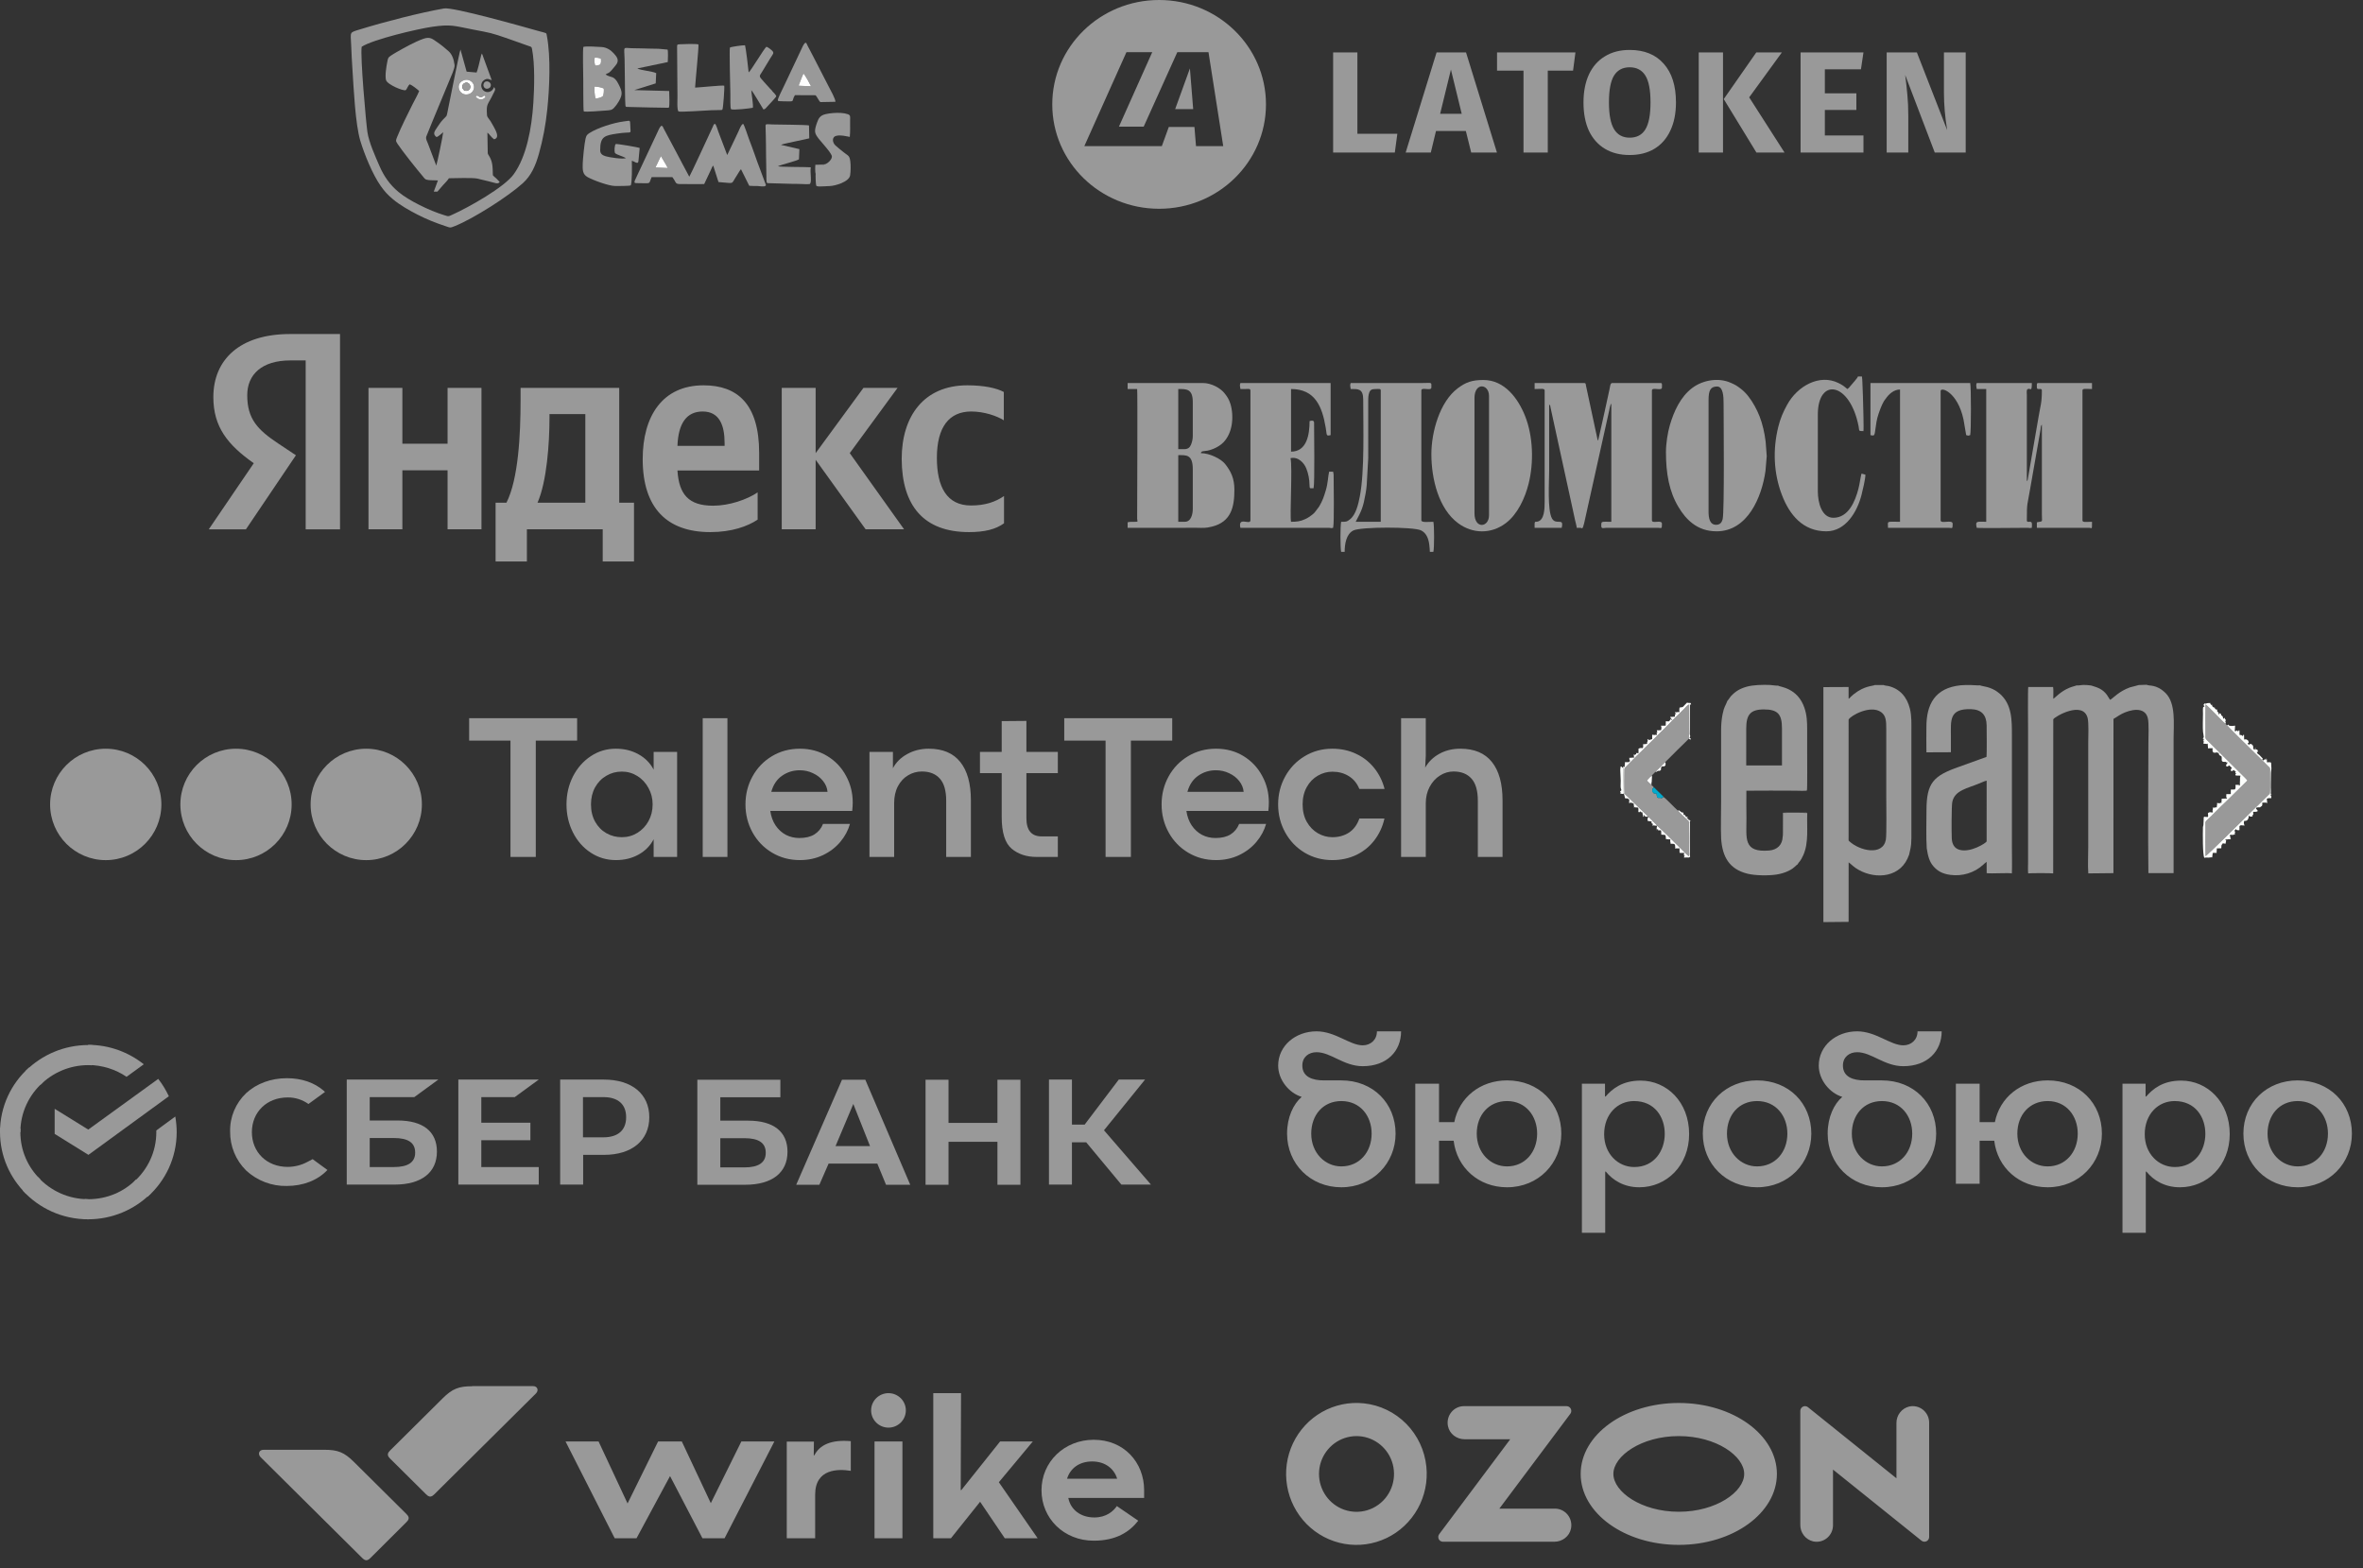 <?xml version="1.0" encoding="UTF-8"?> <svg xmlns="http://www.w3.org/2000/svg" width="223" height="148" viewBox="0 0 223 148" fill="none"><rect x="0" y="0" width="223" height="148" fill="#333333" stroke="none"/> <path d="M91.45 50.218C92.926 50.218 93.972 49.954 94.751 49.387V46.815C93.951 47.362 92.988 47.706 91.635 47.706C89.359 47.706 88.415 45.965 88.415 43.21C88.415 40.314 89.564 38.836 91.655 38.836C92.885 38.836 94.095 39.261 94.731 39.666V36.993C94.054 36.629 92.885 36.365 91.286 36.365C87.206 36.365 85.094 39.261 85.094 43.312C85.114 47.747 87.185 50.218 91.45 50.218ZM71.499 49.043V46.471C70.514 47.139 68.833 47.727 67.295 47.727C64.958 47.727 64.076 46.633 63.932 44.405H71.642V42.745C71.642 38.107 69.571 36.365 66.393 36.365C62.497 36.365 60.652 39.302 60.652 43.332C60.652 47.97 62.969 50.218 67.029 50.218C69.059 50.218 70.556 49.671 71.499 49.043ZM42.238 36.608V41.874H37.973V36.608H34.775V49.954H37.973V44.385H42.238V49.954H45.437V36.608H42.238ZM59.852 47.443H58.437V36.608H49.128V37.742C49.128 41.003 48.923 45.215 47.795 47.443H46.77V52.992H49.723V49.954H56.879V52.992H59.831V47.443H59.852ZM81.69 49.954H85.319L80.193 42.765L84.704 36.608H81.485L76.974 42.765V36.608H73.775V49.954H76.974V43.393L81.69 49.954ZM66.311 38.836C67.89 38.836 68.382 40.132 68.382 41.813V42.076H63.932C64.014 39.95 64.794 38.836 66.311 38.836ZM55.239 47.443H50.727C51.609 45.438 51.855 41.793 51.855 39.484V39.079H55.239V47.443Z" fill="#999999"></path> <path d="M32.108 49.955H28.848V34.016H27.392C24.727 34.016 23.332 35.332 23.332 37.297C23.332 39.525 24.296 40.557 26.285 41.874L27.926 42.967L23.209 49.955H19.703L23.948 43.717C21.508 41.995 20.134 40.314 20.134 37.479C20.134 33.935 22.635 31.525 27.372 31.525H32.088V49.955H32.108Z" fill="#999999"></path> <path fill-rule="evenodd" clip-rule="evenodd" d="M128.702 132.442C127.339 132.297 125.964 132.582 124.768 133.257C123.571 133.933 122.612 134.966 122.02 136.215C121.429 137.463 121.235 138.866 121.466 140.23C121.696 141.595 122.34 142.853 123.308 143.834C124.276 144.814 125.52 145.467 126.871 145.704C128.222 145.941 129.612 145.75 130.851 145.157C132.089 144.564 133.116 143.598 133.789 142.392C134.461 141.186 134.748 139.8 134.609 138.423C134.455 136.892 133.784 135.462 132.708 134.373C131.633 133.283 130.218 132.601 128.702 132.442ZM128.487 142.649C127.754 142.748 127.008 142.613 126.355 142.263C125.702 141.912 125.174 141.364 124.845 140.694C124.517 140.025 124.404 139.269 124.523 138.532C124.642 137.795 124.988 137.114 125.51 136.585C126.032 136.056 126.706 135.705 127.435 135.583C128.165 135.46 128.915 135.571 129.579 135.901C130.242 136.231 130.787 136.762 131.137 137.42C131.486 138.079 131.622 138.831 131.526 139.572C131.425 140.351 131.073 141.074 130.524 141.631C129.974 142.187 129.259 142.545 128.487 142.649ZM138.158 132.707C137.928 132.707 137.7 132.76 137.493 132.86C137.285 132.96 137.102 133.106 136.958 133.287C136.813 133.467 136.71 133.678 136.656 133.904C136.602 134.13 136.599 134.365 136.647 134.593C136.792 135.329 137.474 135.832 138.216 135.832H142.524L135.82 144.789C135.77 144.855 135.74 144.934 135.732 145.016C135.724 145.099 135.74 145.182 135.776 145.256C135.812 145.331 135.869 145.393 135.938 145.437C136.008 145.481 136.088 145.504 136.171 145.505H146.686C147.428 145.505 148.11 145.002 148.256 144.265C148.303 144.038 148.3 143.803 148.246 143.577C148.193 143.351 148.09 143.14 147.945 142.959C147.8 142.779 147.617 142.633 147.41 142.532C147.202 142.432 146.975 142.379 146.745 142.379H141.496L148.195 133.429C148.245 133.363 148.276 133.283 148.284 133.2C148.292 133.116 148.276 133.032 148.239 132.957C148.203 132.882 148.146 132.819 148.075 132.775C148.005 132.731 147.924 132.707 147.841 132.707H138.158ZM180.178 132.743C179.83 132.826 179.521 133.027 179.301 133.313C179.081 133.598 178.965 133.95 178.971 134.312V139.516L170.618 132.805C170.552 132.753 170.473 132.72 170.39 132.711C170.307 132.701 170.223 132.716 170.148 132.753C170.072 132.79 170.009 132.847 169.965 132.919C169.92 132.99 169.897 133.073 169.897 133.158V143.903C169.892 144.264 170.008 144.616 170.228 144.902C170.447 145.187 170.757 145.388 171.105 145.471C171.331 145.522 171.566 145.52 171.791 145.467C172.016 145.413 172.227 145.309 172.407 145.163C172.587 145.016 172.733 144.831 172.833 144.62C172.932 144.409 172.984 144.178 172.984 143.945V138.695L181.337 145.406C181.402 145.458 181.481 145.491 181.564 145.5C181.647 145.51 181.731 145.495 181.807 145.458C181.882 145.421 181.945 145.364 181.989 145.292C182.034 145.221 182.057 145.138 182.057 145.054V134.269C182.057 134.036 182.006 133.805 181.906 133.594C181.806 133.383 181.66 133.198 181.48 133.051C181.3 132.905 181.089 132.801 180.864 132.748C180.639 132.694 180.404 132.693 180.178 132.743ZM158.43 135.533C161.963 135.533 164.603 137.418 164.603 139.104C164.603 140.79 161.963 142.675 158.43 142.675C154.897 142.675 152.257 140.79 152.257 139.104C152.257 137.418 154.897 135.533 158.43 135.533ZM158.43 132.408C153.316 132.408 149.17 135.406 149.17 139.104C149.17 142.802 153.316 145.801 158.43 145.801C163.544 145.801 167.689 142.802 167.689 139.104C167.689 135.406 163.543 132.408 158.43 132.408Z" fill="#999999"></path> <path fill-rule="evenodd" clip-rule="evenodd" d="M45.825 9.126C45.751 9.264 45.588 9.392 45.35 9.382C45.181 9.375 44.971 9.264 44.892 9.117L45.008 9.024C45.198 9.057 45.288 9.31 45.565 9.113C45.668 9.04 45.586 9.057 45.725 9.024C45.75 9.051 45.749 9.046 45.773 9.071L45.825 9.126ZM43.855 7.551C44.245 7.447 44.628 7.709 44.712 8.04C44.821 8.468 44.536 8.806 44.201 8.892C43.309 9.122 42.855 7.818 43.855 7.551ZM40.394 13.572C40.317 13.364 40.146 13.098 40.235 12.873C40.931 11.122 41.714 9.307 42.436 7.531C42.554 7.241 42.935 6.429 42.9 6.144C42.828 5.56 42.645 5.106 42.332 4.832C42.033 4.569 41.651 4.24 41.282 3.995C40.837 3.699 40.612 3.433 39.975 3.654C39.172 3.933 38.167 4.497 37.452 4.905C37.247 5.023 37.058 5.134 36.868 5.264C36.606 5.443 36.615 5.508 36.541 5.878C36.461 6.279 36.315 7.181 36.432 7.565C36.563 7.991 38.082 8.618 38.284 8.506C38.409 8.436 38.492 8.063 38.676 7.958C38.89 8.031 39.411 8.448 39.557 8.587C39.403 8.983 39.134 9.443 38.941 9.827C38.507 10.697 37.839 12.023 37.483 12.916C37.351 13.248 37.325 13.284 37.506 13.562C37.91 14.185 39.382 16.038 39.893 16.631C40.069 16.834 40.092 16.954 40.428 16.991C40.737 17.025 41.017 17.006 41.328 17.027L40.938 18.081L41.28 18.084L41.823 17.457C41.955 17.33 41.974 17.281 42.114 17.143C42.2 17.059 42.305 16.918 42.364 16.823C42.898 16.814 44.653 16.759 45.053 16.856C45.429 16.947 45.77 17.029 46.147 17.12C46.786 17.274 46.978 17.411 47.157 17.173L46.847 16.851C46.728 16.737 46.612 16.664 46.513 16.534C46.488 15.745 46.51 15.266 46.129 14.672C46.001 14.472 46.03 14.489 46.025 14.211L45.997 12.517C46.18 12.634 46.341 12.949 46.625 13.145C47.189 13.012 46.793 12.336 46.603 11.976C46.496 11.773 46.396 11.598 46.284 11.42C46.173 11.243 45.973 11.063 45.96 10.878C45.879 9.709 46.026 9.966 46.561 8.827C46.666 8.604 46.83 8.441 46.622 8.217C46.436 8.821 45.651 8.846 45.452 8.275C45.344 7.965 45.5 7.686 45.671 7.567C45.994 7.342 46.16 7.492 46.407 7.568L45.709 5.661C45.669 5.553 45.635 5.456 45.592 5.341C45.574 5.292 45.555 5.237 45.54 5.193L45.48 5.052C45.415 5.137 45.37 5.381 45.343 5.489C45.273 5.776 45.06 6.696 44.974 6.845L44.037 6.761L43.456 4.677C43.37 4.826 42.435 9.588 42.271 10.364C42.126 11.049 42.246 10.828 41.81 11.282C41.605 11.495 41.398 11.806 41.22 12.073C40.996 12.408 40.812 12.657 41.203 12.94C41.335 12.904 41.774 12.537 41.824 12.478C41.822 12.712 41.23 15.533 41.17 15.626L40.394 13.572Z" fill="#999999"></path> <path fill-rule="evenodd" clip-rule="evenodd" d="M34.133 4.412C35.209 3.716 39.38 2.731 40.798 2.526C42.562 2.27 42.882 2.448 44.559 2.772C46.327 3.113 46.299 3.075 47.98 3.661L49.944 4.357C50.151 4.43 50.165 4.412 50.209 4.632C50.489 6.053 50.425 8.27 50.334 9.7C50.178 12.145 49.681 14.775 48.485 16.44C47.597 17.676 44.252 19.557 42.702 20.255C42.278 20.446 42.349 20.438 41.887 20.295C40.526 19.876 38.594 18.943 37.602 18.113C36.797 17.44 36.236 16.651 35.799 15.638C35.422 14.765 34.819 13.445 34.672 12.456C34.549 11.635 33.981 5.288 34.133 4.412ZM41.91 0.797C39.586 1.207 36.268 2.066 34.025 2.758C32.918 3.099 33.092 2.952 33.141 4.276C33.17 5.064 33.215 5.851 33.266 6.635C33.376 8.346 33.531 11.706 34.005 13.29C34.385 14.558 35.17 16.474 35.92 17.538C36.293 18.069 36.601 18.404 37.099 18.817C37.764 19.368 38.586 19.835 39.379 20.243C40.22 20.676 41.079 21.025 41.998 21.327C42.516 21.497 42.441 21.532 42.937 21.332C44.719 20.611 47.962 18.538 49.338 17.292C50.148 16.559 50.553 15.598 50.861 14.504C51.237 13.166 51.495 11.792 51.646 10.34C51.855 8.335 51.991 5.41 51.612 3.397C51.547 3.051 51.641 3.159 50.834 2.932C49.346 2.512 42.759 0.647 41.91 0.797Z" fill="#999999"></path> <path fill-rule="evenodd" clip-rule="evenodd" d="M62.37 14.732C62.374 14.738 62.38 14.746 62.385 14.752L62.509 14.964C62.577 15.076 62.615 15.143 62.683 15.262C62.797 15.46 62.932 15.658 63.017 15.859L61.855 15.805L62.37 14.732ZM67.084 16.042C67.131 15.941 67.228 15.682 67.309 15.629L67.805 17.181C69.417 17.288 68.929 17.462 69.518 16.59C69.628 16.427 69.802 16.098 69.928 15.969L70.707 17.532C70.973 17.563 71.243 17.552 71.511 17.557C71.7 17.56 72.121 17.659 72.243 17.533C72.308 17.459 72.287 17.479 72.244 17.357C71.922 16.444 71.543 15.531 71.228 14.6C71.07 14.136 70.87 13.621 70.683 13.123C70.585 12.863 70.245 11.803 70.135 11.691C69.957 11.716 69.773 12.223 69.696 12.39C69.58 12.64 69.463 12.874 69.339 13.144L68.629 14.633L67.778 12.394C67.716 12.229 67.596 11.767 67.474 11.687C67.332 11.726 67.34 11.807 67.273 11.953C66.961 12.627 65.165 16.518 65.049 16.678L64.39 15.44C64.179 15.025 63.964 14.637 63.75 14.228L62.615 12.098C62.555 11.973 62.562 11.909 62.422 11.866C62.251 11.972 62.14 12.293 62.044 12.486L60.13 16.564C59.787 17.319 59.712 17.287 60.401 17.288C61.498 17.288 61.188 17.398 61.497 16.715L63.453 16.718C63.953 17.378 63.571 17.384 64.644 17.372C65.233 17.365 65.882 17.394 66.458 17.367L67.084 16.042Z" fill="#999999"></path> <path fill-rule="evenodd" clip-rule="evenodd" d="M59.069 14.917C58.823 15.06 57.413 14.838 57.137 14.742C56.85 14.643 56.643 14.523 56.641 14.178C56.633 12.849 57.089 12.782 58.286 12.601C59.565 12.408 59.528 12.669 59.496 12.19C59.447 11.458 59.53 11.372 59.253 11.407C59.116 11.425 58.997 11.442 58.864 11.46C57.901 11.587 56.408 12.054 55.62 12.562C55.398 12.706 55.332 12.785 55.26 13.082C55.147 13.549 55.011 14.965 54.993 15.422C54.969 16.064 54.988 16.451 55.443 16.71C55.947 16.996 57.441 17.556 58.077 17.556C58.255 17.556 59.436 17.558 59.513 17.498C59.657 17.385 59.644 15.585 59.625 15.175C59.802 15.216 59.956 15.331 60.063 15.357C60.209 15.393 60.221 15.339 60.251 15.201L60.368 13.967C60.22 13.894 58.214 13.557 58.107 13.593C57.989 13.707 57.968 14.276 58.028 14.421C58.095 14.539 58.415 14.64 58.536 14.691C58.701 14.762 58.921 14.83 59.069 14.917Z" fill="#999999"></path> <path fill-rule="evenodd" clip-rule="evenodd" d="M72.271 12.816C72.293 13.391 72.282 13.97 72.292 14.547C72.301 15.131 72.312 15.71 72.32 16.298C72.334 17.394 72.305 17.288 72.624 17.29L74.782 17.352C75.065 17.356 75.353 17.352 75.631 17.366C75.775 17.373 75.918 17.38 76.062 17.384L76.391 17.375C76.665 17.297 76.422 16.262 76.516 15.787C76.069 15.751 73.564 15.769 73.41 15.692C73.739 15.532 75.204 15.183 75.398 15.036L75.44 14.074L73.702 13.671C73.865 13.564 75.952 13.171 76.372 13.056L76.347 11.838C76.055 11.77 73.449 11.764 72.896 11.745C72.289 11.724 72.246 11.648 72.247 11.951C72.248 12.235 72.26 12.531 72.271 12.816Z" fill="#999999"></path> <path fill-rule="evenodd" clip-rule="evenodd" d="M63.133 10.135C63.201 9.98 63.166 8.854 63.151 8.589L59.857 8.503L61.88 7.869L61.928 6.904C61.603 6.725 60.425 6.633 60.145 6.46L63.019 5.857C63.031 5.618 63.063 4.846 63.001 4.679L62.152 4.603C61.867 4.598 61.576 4.599 61.291 4.587C60.736 4.564 60.155 4.565 59.592 4.55C58.746 4.526 58.913 4.319 58.944 5.591C58.958 6.17 58.959 6.749 58.968 7.328C58.974 7.739 58.984 9.605 59.022 9.937C59.042 10.116 59.079 10.087 59.287 10.092C59.434 10.095 59.58 10.101 59.727 10.104C60.301 10.118 60.87 10.133 61.446 10.145L63.056 10.171C63.127 10.154 63.092 10.166 63.133 10.135Z" fill="#999999"></path> <path fill-rule="evenodd" clip-rule="evenodd" d="M73.263 9.092C73.21 8.923 73.029 8.767 72.913 8.638C72.868 8.587 72.854 8.556 72.811 8.504C72.759 8.441 72.732 8.429 72.676 8.37L72.069 7.697C71.57 7.136 71.645 7.231 71.935 6.751C72.191 6.326 72.449 5.891 72.711 5.473C72.939 5.108 73.061 5.016 72.913 4.834C72.822 4.721 72.483 4.444 72.324 4.415C72.114 4.566 70.817 6.755 70.652 6.834C70.622 6.485 70.384 4.495 70.31 4.273C70.104 4.259 69.034 4.407 68.888 4.484C68.813 4.573 68.917 8.277 68.927 8.89C68.93 9.093 68.9 10.222 68.99 10.306C69.175 10.417 70.762 10.232 71.047 10.172C71.107 9.923 70.92 8.881 70.902 8.519C71.073 8.658 72.011 10.3 72.048 10.333C72.226 10.308 72.307 10.167 72.411 10.056C72.612 9.841 73.146 9.274 73.263 9.092Z" fill="#999999"></path> <path fill-rule="evenodd" clip-rule="evenodd" d="M63.898 4.446L63.934 9.092C63.937 9.35 63.872 10.39 64.034 10.517C64.164 10.599 66.606 10.423 67.136 10.403L68.067 10.384C68.236 10.347 68.127 10.374 68.177 10.327C68.248 10.227 68.388 8.294 68.348 8.085C68.123 8.032 66.061 8.252 65.597 8.269C65.624 7.705 65.963 4.386 65.911 4.189C65.603 4.121 64.496 4.159 64.137 4.179C63.898 4.193 63.898 4.213 63.898 4.446Z" fill="#999999"></path> <path fill-rule="evenodd" clip-rule="evenodd" d="M56.2 9.289C56.106 8.959 56.088 8.526 56.11 8.169C56.365 8.178 56.81 8.246 56.981 8.366C57.001 8.559 56.984 8.989 56.869 9.098C56.784 9.178 56.366 9.314 56.2 9.289ZM56.708 5.544C56.728 5.71 56.748 6.015 56.604 6.103C56.597 6.108 56.588 6.113 56.581 6.116L56.426 6.163C56.336 6.182 56.272 6.194 56.17 6.184C56.105 5.984 56.054 5.646 56.123 5.45C56.315 5.427 56.55 5.461 56.708 5.544ZM57.153 7.038C57.223 6.949 57.365 6.93 57.464 6.864C57.649 6.743 57.946 6.353 58.092 6.179C58.489 5.709 58.236 5.384 57.923 5.037C57.624 4.704 57.235 4.466 56.767 4.437C56.395 4.414 55.372 4.346 55.054 4.422C54.982 4.632 55.039 7.08 55.043 7.51C55.045 7.669 55.04 10.327 55.083 10.475L55.103 10.517C55.268 10.584 56.816 10.459 57.134 10.434C57.545 10.401 57.72 10.418 57.948 10.175C58.121 9.991 58.245 9.823 58.391 9.574C58.791 8.891 58.718 8.632 58.377 7.951C57.941 7.082 57.682 7.372 57.153 7.038Z" fill="#999999"></path> <path fill-rule="evenodd" clip-rule="evenodd" d="M77.805 15.509C77.73 15.647 77.125 15.558 76.957 15.558L76.974 16.412C76.956 16.615 76.981 17.333 77.025 17.514C77.101 17.638 77.5 17.594 77.645 17.59C77.882 17.584 78.09 17.566 78.317 17.558C78.81 17.541 80.127 17.166 80.226 16.556C80.285 16.191 80.295 15.586 80.243 15.217C80.166 14.67 80.069 14.727 79.631 14.38C79.355 14.161 79.093 13.956 78.839 13.724C78.568 13.476 78.452 12.922 78.944 12.814C79.365 12.721 79.815 12.855 80.195 12.92C80.248 12.47 80.221 11.82 80.226 11.348C80.229 11.021 80.282 10.868 80.004 10.776C79.777 10.7 79.609 10.678 79.358 10.659C78.913 10.627 78.287 10.677 77.884 10.78C77.407 10.903 77.256 11.134 77.102 11.577C76.821 12.388 76.849 12.557 77.271 13.103L77.995 13.961C78.138 14.128 78.415 14.485 78.49 14.684C78.612 15.008 78.054 15.492 77.805 15.509Z" fill="#999999"></path> <path fill-rule="evenodd" clip-rule="evenodd" d="M76.54 8.139C76.302 8.128 76.064 8.124 75.826 8.112C75.312 8.086 75.34 8.129 75.417 7.947C75.556 7.619 75.671 7.242 75.826 6.941C75.95 7.021 76.517 8.068 76.54 8.139ZM73.407 9.483C73.457 9.536 73.354 9.504 73.522 9.544L73.906 9.56C75.165 9.584 74.619 9.631 75.018 8.98L76.971 8.989C77.142 9.184 77.236 9.451 77.409 9.635L78.837 9.608C78.881 9.394 78.334 8.417 78.204 8.164L76.773 5.385C76.649 5.152 76.535 4.924 76.416 4.698C76.353 4.578 76.292 4.465 76.229 4.346C76.046 3.998 76.169 4.114 76.028 4.031C75.849 4.083 75.702 4.495 75.614 4.671L73.982 8.126C73.894 8.324 73.341 9.381 73.407 9.483Z" fill="#999999"></path> <path fill-rule="evenodd" clip-rule="evenodd" d="M43.861 7.835C44.316 7.637 44.603 8.325 44.173 8.529C43.686 8.76 43.4 8.037 43.861 7.835ZM43.855 7.551C42.855 7.818 43.309 9.121 44.202 8.892C44.536 8.806 44.822 8.468 44.712 8.04C44.628 7.709 44.245 7.447 43.855 7.551Z" fill="#FEFEFE"></path> <path fill-rule="evenodd" clip-rule="evenodd" d="M56.2 9.29C56.366 9.315 56.784 9.178 56.869 9.098C56.984 8.989 57.001 8.559 56.982 8.366C56.811 8.247 56.365 8.178 56.11 8.169C56.088 8.526 56.106 8.959 56.2 9.29Z" fill="#FEFEFE"></path> <path fill-rule="evenodd" clip-rule="evenodd" d="M76.54 8.139C76.517 8.069 75.95 7.021 75.826 6.941C75.671 7.242 75.556 7.619 75.417 7.947C75.34 8.129 75.312 8.086 75.826 8.112C76.064 8.124 76.302 8.129 76.54 8.139Z" fill="#FEFEFE"></path> <path fill-rule="evenodd" clip-rule="evenodd" d="M61.855 15.805L63.017 15.859C62.932 15.658 62.797 15.46 62.683 15.262C62.615 15.143 62.577 15.076 62.509 14.964L62.385 14.752C62.38 14.746 62.374 14.738 62.37 14.732L61.855 15.805Z" fill="#FEFEFE"></path> <path fill-rule="evenodd" clip-rule="evenodd" d="M43.861 7.835C43.4 8.037 43.685 8.76 44.173 8.529C44.603 8.325 44.316 7.636 43.861 7.835Z" fill="#999999"></path> <path fill-rule="evenodd" clip-rule="evenodd" d="M56.17 6.184C56.272 6.195 56.337 6.182 56.426 6.163L56.581 6.117C56.589 6.113 56.597 6.108 56.604 6.104C56.748 6.015 56.729 5.71 56.708 5.544C56.55 5.461 56.315 5.428 56.123 5.45C56.054 5.646 56.105 5.984 56.17 6.184Z" fill="#FEFEFE"></path> <path fill-rule="evenodd" clip-rule="evenodd" d="M46.285 8.193C46.484 7.752 45.837 7.477 45.661 7.864C45.556 8.095 45.68 8.301 45.848 8.357C46.026 8.417 46.232 8.312 46.285 8.193Z" fill="#999999"></path> <path fill-rule="evenodd" clip-rule="evenodd" d="M44.892 9.117C44.971 9.264 45.182 9.375 45.351 9.382C45.589 9.392 45.751 9.264 45.825 9.126L45.773 9.071C45.749 9.046 45.75 9.051 45.726 9.024C45.586 9.057 45.668 9.04 45.566 9.113C45.288 9.31 45.199 9.057 45.009 9.024L44.892 9.117Z" fill="#FEFEFE"></path> <path fill-rule="evenodd" clip-rule="evenodd" d="M76.974 16.412L76.957 15.557C77.125 15.558 77.73 15.647 77.805 15.509L76.952 15.538C76.913 15.645 76.912 16.275 76.974 16.412Z" fill="#9E9D9D"></path> <path fill-rule="evenodd" clip-rule="evenodd" d="M195.954 64.685L195.912 64.708C195.81 64.752 195.569 64.795 195.299 64.907C194.417 65.269 193.933 65.878 193.771 65.948C193.772 65.734 193.797 64.993 193.754 64.839L191.409 64.838C191.36 65.02 191.393 68.688 191.393 69.203V81.319C191.393 81.657 191.368 82.105 191.401 82.429C191.56 82.394 193.607 82.394 193.763 82.43L193.771 67.887C193.863 67.656 196.57 66.074 197.012 67.758C197.133 68.22 197.07 69.578 197.07 70.143V79.949C197.07 80.724 197.02 81.675 197.076 82.428L199.448 82.404L199.452 67.852C199.559 67.803 199.937 67.529 200.219 67.382C201.034 66.958 202.429 66.637 202.697 67.791C202.812 68.285 202.747 69.607 202.747 70.197C202.747 74.246 202.697 78.363 202.747 82.4L205.125 82.405L205.125 69.713C205.125 68.331 205.356 66.376 204.363 65.404C203.482 64.54 202.81 64.772 202.587 64.626L201.838 64.651C201.806 64.677 201.124 64.831 201.013 64.87C199.963 65.246 199.476 65.849 199.139 66.048C199.077 65.988 198.902 65.67 198.825 65.568C198.413 65.025 197.963 64.88 197.343 64.695C197.086 64.663 196.907 64.642 196.64 64.642C196.444 64.642 196.1 64.717 195.954 64.685Z" fill="#999999"></path> <path fill-rule="evenodd" clip-rule="evenodd" d="M174.456 67.914C174.623 67.548 176.511 66.493 177.517 67.203C177.995 67.54 178.009 68.065 178.009 68.8V75.114C178.009 75.809 178.057 78.823 177.969 79.264C177.667 80.799 175.508 80.3 174.531 79.404C174.443 79.323 174.456 79.359 174.453 79.199C174.452 79.112 174.455 79.017 174.455 78.928L174.456 67.914ZM172.076 87.025L174.456 87.002L174.458 81.386C174.58 81.46 174.857 81.736 175.095 81.902C176.627 82.969 179.105 82.982 180.015 81.032C180.039 80.98 180.139 80.702 180.163 80.674C180.236 80.32 180.321 80.061 180.357 79.656C180.391 79.28 180.381 78.883 180.381 78.499V69.069C180.381 68.316 180.415 67.579 180.238 66.876C179.959 65.766 179.288 65.012 178.225 64.747C178.112 64.719 177.836 64.707 177.764 64.651L176.912 64.654C176.75 64.76 175.965 64.7 174.944 65.514C174.851 65.587 174.764 65.666 174.684 65.738C174.61 65.804 174.541 65.918 174.456 65.945L174.454 64.837L172.077 64.848L172.076 87.025Z" fill="#999999"></path> <path fill-rule="evenodd" clip-rule="evenodd" d="M187.483 73.675L187.482 79.412C187.445 79.543 185.958 80.519 184.893 80.193C184.451 80.057 184.221 79.684 184.192 79.144C184.166 78.647 184.162 76.079 184.239 75.696C184.467 74.567 185.668 74.41 186.822 73.924C187.007 73.846 187.298 73.712 187.483 73.675ZM181.829 80.056C181.942 80.777 182.073 81.329 182.476 81.777C182.846 82.189 183.278 82.462 184.046 82.567C185.193 82.724 186.339 82.365 187.152 81.614C187.218 81.554 187.409 81.379 187.482 81.339L187.486 82.407C187.991 82.465 189.552 82.357 189.861 82.429C189.893 82.004 189.867 80.394 189.867 79.842V69.472C189.867 67.989 189.896 66.474 188.701 65.452C187.878 64.747 187.024 64.791 186.863 64.68C186.691 64.706 186.177 64.649 185.944 64.649C185.638 64.649 185.348 64.65 185.042 64.674C182.589 64.921 181.797 66.491 181.798 68.612C181.799 69.402 181.781 70.211 181.8 71.003L184.11 70.993C184.104 70.496 184.11 69.996 184.11 69.499C184.11 68.001 183.915 66.857 186.025 66.93C187 66.965 187.465 67.476 187.482 68.451C187.489 68.84 187.506 71.22 187.471 71.433L184.849 72.38C182.465 73.217 181.805 73.877 181.805 76.484C181.805 77.644 181.759 78.919 181.829 80.056Z" fill="#999999"></path> <path fill-rule="evenodd" clip-rule="evenodd" d="M168.168 72.239L164.794 72.239C164.8 71.079 164.795 69.926 164.795 68.773C164.795 67.492 165.146 66.952 166.461 66.953C167.793 66.954 168.167 67.423 168.167 68.746C168.167 69.91 168.159 71.076 168.168 72.239ZM163.018 66.141C162.832 66.633 162.71 66.672 162.563 67.401C162.461 67.909 162.423 68.415 162.423 68.961V75.731C162.423 76.846 162.382 78.038 162.427 79.143C162.541 80.838 163.172 82.037 164.941 82.463C165.669 82.638 166.896 82.653 167.649 82.536C168.058 82.473 168.446 82.358 168.784 82.192C169.156 82.01 169.281 81.891 169.535 81.652L169.621 81.597C169.795 81.294 169.885 81.355 170.178 80.709C170.721 79.509 170.494 78.009 170.555 76.732C170.368 76.697 168.574 76.708 168.272 76.718C168.268 76.887 168.313 78.814 168.232 78.976C168.209 79.73 167.722 80.203 166.971 80.267C164.481 80.481 164.824 79.115 164.815 77.236C164.81 76.366 164.796 75.495 164.809 74.625C166.339 74.602 167.885 74.623 169.417 74.623C169.582 74.623 170.46 74.664 170.52 74.604C170.57 74.555 170.545 71.384 170.545 71.164C170.545 70.403 170.545 69.642 170.545 68.881C170.545 68.112 170.522 67.507 170.293 66.822C169.642 64.881 167.942 64.838 167.789 64.706C167.599 64.725 167.267 64.656 167.052 64.646C166.388 64.615 165.445 64.635 164.834 64.81C164.174 64.999 163.772 65.252 163.343 65.71C163.277 65.78 163.065 66.115 163.018 66.141Z" fill="#999999"></path> <path fill-rule="evenodd" clip-rule="evenodd" d="M210.164 68.434C210.098 68.403 210.069 68.375 210.04 68.309C209.86 68.214 209.289 67.584 209.09 67.395C208.934 67.248 208.262 66.538 208.138 66.484C208.115 67.398 208.135 68.34 208.136 69.257C208.136 69.821 208.053 69.613 208.616 70.18L211.406 72.951C211.523 73.068 212.045 73.562 212.094 73.663L210.007 75.716C209.432 76.237 208.771 76.972 208.252 77.427C208.085 77.573 208.136 77.621 208.136 78.015C208.136 78.936 208.116 79.878 208.137 80.796C208.288 80.747 211.97 77.091 212.419 76.649C212.659 76.412 212.888 76.2 213.127 75.961L214.197 74.905C214.265 74.787 214.225 73.047 214.226 72.83C214.227 72.431 214.255 72.516 214.041 72.306C213.916 72.183 213.817 72.078 213.691 71.956L211.566 69.863C211.375 69.672 210.229 68.549 210.164 68.434Z" fill="#999999"></path> <path fill-rule="evenodd" clip-rule="evenodd" d="M153.306 74.906L155.372 76.903C155.436 76.965 155.461 76.984 155.5 77.059C155.544 77.068 155.528 77.044 155.538 77.099C155.689 77.17 155.839 77.358 155.966 77.491C156.037 77.565 156.095 77.62 156.168 77.693C156.247 77.772 156.33 77.824 156.381 77.922L156.395 77.936C156.511 77.996 158.462 79.928 158.627 80.097C158.732 80.203 159.276 80.771 159.39 80.808C159.411 79.93 159.392 79.029 159.392 78.149C159.392 77.372 159.45 77.596 159.039 77.187C158.933 77.081 158.426 76.636 158.363 76.501C158.302 76.484 158.069 76.239 158.018 76.192C157.912 76.094 157.092 75.252 157.007 75.231C156.903 75.268 156.845 75.255 156.84 75.248C156.84 75.248 156.842 75.273 156.842 75.276C156.843 75.364 156.869 75.367 156.791 75.347C156.785 75.345 156.766 75.334 156.76 75.331C156.602 75.26 156.63 75.324 156.517 75.31C156.354 75.289 156.375 75.206 156.335 74.958C156.334 74.952 156.333 74.942 156.333 74.937C156.332 74.933 156.331 74.927 156.331 74.917C156.33 74.908 156.33 74.905 156.329 74.899C155.904 74.897 156.172 74.848 155.926 74.737C155.926 74.319 155.966 74.516 156.052 74.3C156.039 74.25 156.061 74.284 156.009 74.225C155.987 74.2 155.964 74.185 155.937 74.162C155.909 74.139 155.891 74.125 155.868 74.097C155.826 74.044 155.848 74.076 155.833 74.037C155.713 73.971 155.514 73.778 155.435 73.663C155.489 73.555 155.793 73.258 155.888 73.209C155.917 73.139 155.991 73.078 156.056 73.014C156.128 72.944 156.177 72.876 156.256 72.847C156.329 72.716 156.573 72.507 156.693 72.388C156.822 72.259 157.006 72.031 157.153 71.95C157.192 71.867 157.346 71.735 157.418 71.662L158.264 70.814C158.532 70.545 159.171 69.947 159.376 69.71C159.42 69.534 159.393 66.899 159.392 66.487C159.26 66.526 159.021 66.816 158.913 66.924C158.756 67.082 158.618 67.226 158.454 67.378C157.855 67.932 157.225 68.644 156.637 69.188C156.321 69.48 156.051 69.797 155.733 70.084C155.409 70.376 155.136 70.696 154.813 70.992C154.363 71.405 153.894 71.915 153.455 72.348C153.358 72.443 153.3 72.449 153.298 72.64C153.292 73.264 153.269 74.387 153.306 74.906Z" fill="#999999"></path> <path fill-rule="evenodd" clip-rule="evenodd" d="M207.898 67.376C207.894 67.705 207.864 68.786 207.904 69.082C207.923 69.221 207.966 69.412 207.973 69.579L207.937 69.625C207.837 69.776 207.938 69.734 207.992 69.746C207.967 69.825 207.954 69.844 207.894 69.875C207.995 69.91 207.971 69.859 207.957 70.133C207.956 70.14 207.949 70.177 207.948 70.203C208.082 70.198 208.047 70.177 208.244 70.207C208.376 70.228 208.156 70.238 208.274 70.205L208.326 70.184C208.327 70.177 208.336 70.179 208.342 70.179L208.378 70.633C208.494 70.628 208.491 70.606 208.596 70.617C208.688 70.626 208.697 70.62 208.798 70.601C208.804 70.68 208.795 70.837 208.804 70.893C208.833 71.065 208.836 70.846 208.894 71.035C208.935 71.036 208.98 71.031 209.014 71.031C209.021 71.031 209.029 71.031 209.035 71.031C209.042 71.032 209.05 71.032 209.056 71.032L209.095 71.035C209.132 71.035 209.191 71.028 209.202 70.982C209.205 70.972 209.211 70.97 209.229 70.964L209.244 71.049L209.405 71.064C209.358 71.147 209.426 71.258 209.517 71.316L209.606 71.355C209.726 71.413 209.629 71.731 209.692 71.821C209.695 71.825 209.7 71.831 209.704 71.834C209.707 71.838 209.713 71.844 209.716 71.847L209.742 71.87C209.817 71.921 209.95 71.895 210.05 71.899C210.08 71.938 210.067 71.905 210.09 71.968C210.096 71.981 210.094 72.017 210.094 72.033C210.078 71.901 210.092 71.967 210.204 71.95C210.186 72.103 210.188 72.028 210.122 72.123C210.119 72.127 210.114 72.132 210.111 72.137C210.065 72.217 210.09 72.226 210.098 72.325C210.222 72.338 210.199 72.365 210.29 72.29L210.399 72.234L210.44 72.304C210.42 72.344 210.39 72.329 210.39 72.329L210.524 72.328L210.529 72.458C210.527 72.447 210.484 72.439 210.55 72.415L210.636 72.427C210.571 72.582 210.512 72.558 210.528 72.755C210.652 72.768 210.629 72.795 210.72 72.72L210.879 72.671C210.881 72.679 210.879 72.691 210.878 72.695C210.867 72.742 210.848 72.762 210.82 72.759C211.064 72.758 210.981 72.799 210.984 72.822C210.993 72.888 210.92 72.827 210.96 72.945C210.993 73.042 210.918 72.897 210.998 72.999L211.04 73.041C210.915 73.095 210.975 73.03 210.963 73.114L210.963 73.191C211.088 73.137 210.944 73.188 211.073 73.194L211.421 73.203C211.472 73.28 211.443 73.195 211.422 73.263C211.356 73.477 211.425 73.624 211.374 73.878C211.377 73.879 211.384 73.881 211.385 73.881C211.386 73.882 211.394 73.885 211.395 73.886C211.415 73.903 211.342 74.031 211.392 74.11C211.176 74.195 211.308 74.111 211.304 74.108L211.307 74.086C211.307 74.083 211.314 74.082 211.313 74.079C211.159 74.084 211.056 74.052 210.963 74.082C210.966 74.091 210.967 74.152 210.967 74.159L210.979 74.27C210.952 74.517 210.92 74.513 210.8 74.512C210.726 74.511 210.762 74.503 210.677 74.519L210.526 74.514L210.522 74.942L210.103 74.948C210.098 74.975 210.103 74.979 210.099 75.023C210.075 75.35 210.128 75.227 210.179 75.359L209.668 75.377C209.648 75.494 209.668 75.511 209.654 75.598C209.64 75.684 209.623 75.678 209.667 75.758C209.658 75.758 209.598 75.757 209.582 75.759L209.488 75.803C209.483 75.804 209.436 75.809 209.427 75.808C209.32 75.805 209.283 75.762 209.211 75.806C209.244 75.856 209.241 75.936 209.226 75.998C209.2 76.106 209.179 76.069 209.211 76.188C209.051 76.187 208.977 76.252 208.796 76.225C208.8 76.23 208.832 76.278 208.832 76.28C208.87 76.442 208.846 76.243 208.83 76.329C208.759 76.7 208.834 76.494 208.838 76.67C208.787 76.665 208.735 76.672 208.689 76.671L208.593 76.652C208.59 76.651 208.489 76.659 208.461 76.672L208.363 76.752C208.39 76.919 208.382 76.965 208.377 77.101C208.306 77.099 208.222 77.101 208.157 77.099L208.007 77.077C207.953 77.167 207.957 77.187 207.967 77.267L207.939 77.882C207.934 77.912 207.921 77.937 207.919 77.945L207.895 78.067C207.88 78.604 207.859 80.733 208.028 80.949C208.054 81.007 207.99 80.945 208.163 80.932C208.237 80.927 208.343 80.938 208.412 80.939L208.616 80.918C208.706 80.905 208.68 80.903 208.767 80.924L208.818 80.499C208.874 80.497 208.923 80.493 208.978 80.49L209.196 80.493C209.184 80.419 209.177 80.482 209.185 80.418L209.209 80.065L209.624 80.061C209.651 79.917 209.602 79.778 209.7 79.685L209.724 79.668C209.836 79.561 209.627 79.796 209.781 79.575C209.786 79.582 209.792 79.591 209.797 79.595L210.028 79.627L210.073 79.391C210.124 79.243 209.99 79.418 210.109 79.337C210.066 79.296 210.031 79.308 210.009 79.221L210.151 79.227C210.156 79.228 210.163 79.232 210.167 79.233C210.189 79.235 210.181 79.313 210.19 79.206L210.539 79.203C210.445 79.097 210.497 79.076 210.485 78.902C210.49 78.909 210.552 78.918 210.467 78.917C210.387 78.917 210.47 78.948 210.419 78.897C210.437 78.808 210.415 78.854 210.461 78.801L210.619 78.781C210.625 78.783 210.633 78.786 210.639 78.788L210.687 78.806C210.781 78.82 210.622 78.848 210.734 78.794C210.738 78.793 210.795 78.761 210.798 78.76C210.805 78.758 210.825 78.754 210.832 78.754L210.925 78.783C210.877 78.684 210.894 78.613 210.943 78.505C210.907 78.464 210.886 78.46 210.86 78.391C210.865 78.388 210.874 78.384 210.877 78.382C210.88 78.38 210.89 78.375 210.893 78.373L211.008 78.242C211.053 78.327 211.045 78.326 211.135 78.344C211.203 78.357 211.27 78.352 211.34 78.344C211.331 78.341 211.355 78.082 211.343 77.961L211.41 77.917C211.418 77.912 211.461 77.892 211.468 77.89C211.544 77.87 211.39 77.871 211.519 77.888L211.829 77.913L211.788 77.829C211.723 77.587 211.775 77.691 211.772 77.484L211.967 77.463C212.107 77.414 212.144 77.339 212.188 77.205L212.202 77.165C212.218 77.101 212.205 77.008 212.231 76.977C212.238 76.976 212.247 76.981 212.25 76.982L212.307 77.06L212.581 77.066C212.574 77.011 212.576 77.024 212.551 76.967C212.604 76.916 212.667 76.882 212.65 76.806L212.63 76.62C212.778 76.617 213.042 76.632 213.06 76.537C213.054 76.445 213.043 76.475 212.979 76.401C212.902 76.311 212.877 76.367 212.945 76.215C213.093 76.197 213.107 76.186 213.275 76.196L213.425 76.079C213.484 76.055 213.322 76.185 213.453 76.059C213.459 76.053 213.471 76.037 213.473 76.033C213.517 75.953 213.495 75.854 213.49 75.758C213.552 75.759 213.587 75.752 213.635 75.749C213.645 75.749 213.739 75.748 213.748 75.749C213.752 75.749 213.836 75.75 213.843 75.751C213.931 75.769 213.846 75.736 213.965 75.804L213.92 75.382C214.028 75.31 214.221 75.329 214.349 75.329L214.34 75.071C214.273 75.086 214.412 75.112 214.303 75.07L214.256 75.035C214.254 75.026 214.244 75.025 214.242 75.019C214.338 74.894 214.15 75.036 214.274 74.993L214.31 74.985C214.316 74.985 214.363 75.008 214.37 75.012C214.315 74.769 214.279 75.021 214.296 74.872L214.308 74.684C214.28 74.21 214.306 73.734 214.306 73.26C214.306 72.658 214.344 72.794 214.357 72.528L214.332 72.027C214.331 72.022 214.327 72.014 214.326 72.01L214.307 71.969C214.283 71.913 213.986 71.943 213.933 71.943C213.919 71.808 213.965 71.656 213.866 71.573C213.843 71.62 213.889 71.67 213.832 71.735L213.745 71.632L213.597 71.781L213.533 71.703C213.506 71.683 213.55 71.69 213.466 71.679C213.473 71.672 213.482 71.664 213.488 71.659C213.493 71.654 213.502 71.645 213.507 71.64C213.575 71.573 213.513 71.68 213.546 71.594L213.233 71.264C213.122 71.166 213.007 71.131 212.979 70.976L213.057 70.962C213.057 70.962 213.07 70.97 213.072 70.976C213.08 70.896 213.087 70.934 213.067 70.85C213.031 70.702 213.003 70.75 212.872 70.734C212.85 70.672 212.848 70.664 212.845 70.573C212.845 70.573 212.985 70.598 212.749 70.644C212.86 70.667 212.815 70.661 212.791 70.761C212.609 70.714 212.656 70.625 212.64 70.471L212.632 70.424C212.615 70.354 212.591 70.331 212.542 70.286C212.302 70.065 212.309 70.39 212.161 70.233C212.081 70.147 212.141 70.151 212.151 70.135C212.187 70.075 212.203 70.117 212.212 70.117C212.215 70.044 212.216 70.084 212.204 70.017L212.18 69.939C212.112 69.801 212.252 70.006 212.138 69.882C212.135 69.878 212.129 69.872 212.125 69.869L212.038 69.804C211.944 69.761 211.884 69.777 211.784 69.794L211.773 69.362L211.659 69.364C211.672 69.367 211.693 69.339 211.679 69.4C211.654 69.507 211.75 69.355 211.635 69.472C211.569 69.368 211.511 69.37 211.349 69.355L211.343 68.932L211.229 68.934C211.242 68.938 211.263 68.91 211.249 68.97C211.224 69.077 211.32 68.925 211.205 69.042C211.139 68.939 211.133 68.934 211.005 68.933C211.144 68.917 211.048 69.009 210.91 69.015C210.881 68.889 210.912 68.911 210.91 68.814L210.93 68.484C210.784 68.515 210.584 68.527 210.438 68.498C210.43 68.497 210.423 68.496 210.415 68.493C210.319 68.466 210.324 68.469 210.318 68.376C210.24 68.438 210.268 68.431 210.164 68.434C210.229 68.549 211.375 69.672 211.566 69.863L213.692 71.956C213.817 72.078 213.917 72.183 214.041 72.306C214.255 72.516 214.227 72.431 214.226 72.83C214.225 73.047 214.265 74.787 214.197 74.905L213.128 75.961C212.889 76.2 212.659 76.412 212.419 76.649C211.971 77.091 208.288 80.746 208.138 80.796C208.116 79.878 208.136 78.936 208.136 78.015C208.136 77.621 208.085 77.573 208.252 77.427C208.771 76.971 209.432 76.237 210.008 75.716L212.094 73.663C212.046 73.562 211.523 73.068 211.407 72.951L208.616 70.18C208.053 69.613 208.136 69.821 208.136 69.257C208.136 68.34 208.116 67.398 208.138 66.484C208.263 66.538 208.934 67.248 209.09 67.395C209.29 67.584 209.861 68.214 210.04 68.309C210.019 68.121 210.014 68.282 210.077 68.129L210.015 68.115C210.003 68.112 209.975 68.106 209.967 68.102C209.984 68.082 209.992 68.079 210.009 68.059C210.012 68.055 210.018 68.05 210.021 68.046C210.057 67.998 210.05 67.987 210.05 67.914C209.99 67.951 209.99 67.822 209.915 67.738C209.846 67.776 209.934 67.708 209.879 67.788L209.851 67.83C209.848 67.824 209.841 67.846 209.835 67.853C209.829 67.845 209.825 67.834 209.822 67.827C209.82 67.821 209.814 67.81 209.811 67.803C209.809 67.796 209.805 67.787 209.803 67.78C209.771 67.687 209.794 67.74 209.791 67.728C209.791 67.725 209.79 67.718 209.789 67.715C209.769 67.604 209.716 67.554 209.621 67.51L209.62 67.403L209.563 67.374C209.554 67.368 209.548 67.365 209.539 67.359C209.53 67.354 209.508 67.337 209.501 67.331C209.499 67.33 209.435 67.27 209.433 67.268C209.444 67.277 209.48 67.239 209.452 67.328C209.416 67.446 209.496 67.337 209.378 67.421C209.324 67.28 209.421 67.292 209.332 67.217L209.244 67.161C209.244 67.115 209.249 67.062 209.238 67.019C209.219 66.946 209.24 67.087 209.19 66.919C209.138 67.009 209.102 66.945 209.066 66.912C208.976 66.832 209.044 66.88 209.02 66.785C209.011 66.784 208.969 66.783 208.961 66.781C208.919 66.77 208.908 66.759 208.902 66.756C208.721 66.65 208.765 66.576 208.76 66.49C208.708 66.58 208.672 66.514 208.636 66.482C208.555 66.41 208.61 66.448 208.59 66.347C208.514 66.356 208.45 66.356 208.373 66.355C208.228 66.352 208.171 66.456 208.041 66.386L207.945 66.537C207.943 66.533 207.935 66.545 207.931 66.55C208.048 66.629 208.012 66.542 208.034 66.705C207.987 66.725 207.963 66.702 207.928 66.701C207.865 66.905 207.905 67.158 207.898 67.376Z" fill="#FCFEFC"></path> <path fill-rule="evenodd" clip-rule="evenodd" d="M153.265 72.348C153.261 72.441 153.292 72.389 153.179 72.492C153.174 72.497 153.164 72.501 153.158 72.507C153.266 72.862 153.211 72.464 153.212 73.072L153.236 74.792C153.273 74.941 153.197 74.859 153.306 74.906C153.269 74.387 153.292 73.264 153.298 72.64C153.3 72.449 153.358 72.443 153.455 72.348C153.894 71.915 154.363 71.405 154.813 70.992C155.135 70.696 155.409 70.376 155.732 70.084C156.05 69.797 156.321 69.48 156.637 69.188C157.225 68.644 157.854 67.932 158.453 67.378C158.618 67.226 158.755 67.082 158.913 66.924C159.02 66.816 159.26 66.526 159.392 66.487C159.393 66.899 159.42 69.534 159.375 69.71L159.458 69.768C159.462 69.77 159.469 69.774 159.473 69.776L159.507 69.79C159.592 69.824 159.404 69.775 159.546 69.801C159.562 69.637 159.566 69.733 159.517 69.673L159.47 69.637C159.467 69.634 159.456 69.634 159.453 69.625C159.45 69.616 159.441 69.617 159.435 69.612L159.493 69.546C159.539 69.436 159.47 69.412 159.461 69.259C159.455 69.142 159.471 68.981 159.47 68.854L159.476 66.464L159.539 66.497C159.606 66.521 159.517 66.519 159.587 66.499C159.588 66.4 159.559 66.401 159.527 66.338C159.345 66.341 159.374 66.357 159.205 66.313C159.195 66.329 159.174 66.349 159.16 66.363L159.037 66.484C158.947 66.562 158.874 66.683 158.805 66.728L158.5 66.779C158.483 66.96 158.463 67.031 158.504 67.214C158.425 67.2 158.364 67.184 158.288 67.208L158.217 67.229C158.167 67.228 158.204 67.204 158.075 67.214L158.069 67.302C158.116 67.281 158.176 67.338 158.2 67.362C158.101 67.37 158.059 67.442 158.058 67.51C158.058 67.636 158.136 67.461 158.058 67.607C157.995 67.722 158.094 67.595 157.819 67.658C157.747 67.674 157.728 67.635 157.643 67.641C157.623 67.893 157.83 67.686 157.658 67.854C157.796 67.852 157.806 67.84 157.807 67.941C157.7 67.877 157.773 68.001 157.667 67.872L157.603 67.961C157.492 68.156 157.394 68.064 157.209 68.067L157.195 68.478C157.053 68.501 156.845 68.471 156.726 68.499C156.731 68.501 156.72 68.427 156.774 68.556C156.813 68.65 156.772 68.793 156.769 68.903C156.636 68.919 156.494 68.933 156.356 68.924L156.375 69.03C156.378 69.035 156.386 69.044 156.389 69.048L156.426 69.089C156.354 69.12 156.34 69.124 156.341 69.194L156.363 69.313C156.365 69.318 156.377 69.346 156.38 69.354C156.192 69.362 156.225 69.335 156.06 69.38C156.011 69.311 156.037 69.312 155.917 69.364L155.921 69.56C155.913 69.653 155.927 69.696 155.917 69.757C155.744 69.83 155.834 69.739 155.657 69.849C155.607 69.836 155.609 69.823 155.603 69.82L155.572 69.801C155.533 69.78 155.52 69.775 155.459 69.757C155.47 69.793 155.495 69.856 155.499 69.891C155.504 69.945 155.502 69.93 155.475 69.982C155.369 70.184 155.534 70.209 155.335 70.215C155.146 70.22 155.127 70.264 155.063 70.221C155.059 70.306 155.081 70.466 155.059 70.532L155.041 70.566C154.988 70.663 154.993 70.567 154.779 70.6L154.629 70.654C154.623 70.792 154.637 71.055 154.63 71.084L154.386 71.069C154.432 71.117 154.401 71.092 154.404 71.208C154.296 71.163 154.324 71.209 154.26 71.267L154.214 71.211C154.212 71.208 154.194 71.173 154.189 71.165C154.184 71.303 154.181 71.413 154.226 71.498C154.147 71.5 154.106 71.499 154.033 71.507L153.847 71.522C153.749 71.535 153.866 71.524 153.768 71.505C153.766 71.543 153.755 71.634 153.761 71.663L153.816 71.744C153.818 71.739 153.827 71.753 153.832 71.758C153.777 71.842 153.798 71.771 153.747 71.869C153.852 71.827 153.821 71.821 153.858 71.836C153.751 71.897 153.836 71.873 153.758 71.907C153.655 71.954 153.477 71.915 153.346 71.934C153.346 71.939 153.343 72.001 153.344 72.007C153.346 72.061 153.355 72.097 153.355 72.105C153.354 72.108 153.352 72.115 153.352 72.119L153.34 72.151C153.335 72.166 153.33 72.153 153.323 72.212C153.318 72.258 153.33 72.316 153.327 72.382C153.314 72.375 153.266 72.349 153.265 72.348Z" fill="white"></path> <path fill-rule="evenodd" clip-rule="evenodd" d="M158.363 76.501C158.426 76.636 158.933 77.081 159.039 77.187C159.45 77.596 159.392 77.372 159.392 78.149C159.392 79.03 159.411 79.931 159.39 80.808C159.276 80.771 158.732 80.203 158.628 80.097C158.462 79.928 156.511 77.996 156.395 77.936L156.356 78.04C156.339 78.106 156.344 78.08 156.342 78.152C156.336 78.334 156.341 78.335 156.383 78.347C156.368 78.4 156.271 78.271 156.413 78.263C156.586 78.254 156.429 78.257 156.464 78.351L156.569 78.363C156.825 78.356 156.752 78.319 156.78 78.774C156.848 78.775 156.909 78.776 156.976 78.781C157.218 78.796 157.172 78.846 157.183 78.878C157.208 78.952 157.225 79.095 157.207 79.183C157.345 79.181 157.416 79.246 157.63 79.206C157.626 79.437 157.609 79.378 157.66 79.569L157.664 79.623C157.664 79.624 157.659 79.629 157.659 79.63C157.65 79.652 157.651 79.638 157.646 79.638C157.876 79.621 158.053 79.621 158.081 79.777L158.083 79.828C158.083 79.881 158.077 79.84 158.087 79.898C158.102 79.987 158.113 79.871 158.094 79.99C158.086 80.043 158.079 79.972 158.067 80.066L158.357 80.069C158.363 80.069 158.37 80.07 158.378 80.07L158.517 80.064C158.491 80.135 158.501 80.104 158.499 80.183C158.499 80.189 158.5 80.197 158.5 80.203L158.503 80.487L158.578 80.489C158.873 80.524 158.844 80.47 158.91 80.481C158.979 80.632 158.827 80.747 158.996 80.762L158.933 80.857C158.933 80.859 158.918 80.927 158.917 80.936C159.269 80.891 159.419 80.999 159.5 80.836C159.443 80.613 159.473 80.623 159.474 80.379C159.479 79.522 159.457 78.579 159.481 77.736L159.471 77.566C159.476 77.498 159.5 77.477 159.549 77.451C159.344 77.396 159.543 77.408 159.402 77.394L159.419 77.331C159.432 77.301 159.448 77.316 159.448 77.316L159.316 77.389L159.319 77.31C159.32 77.303 159.32 77.295 159.321 77.288L159.331 77.216C159.216 77.251 159.237 77.363 159.21 77.229C159.184 77.105 159.248 77.229 159.275 77.128C159.278 77.116 159.29 77.118 159.295 77.111L159.162 77.099C159.156 77.099 159.134 77.101 159.125 77.102L159.047 76.991C159.047 76.991 158.972 76.944 159.004 76.87C158.938 76.924 159.009 76.887 158.891 76.913C158.854 76.486 158.847 76.823 158.62 76.607L158.443 76.475L158.363 76.501Z" fill="white"></path> <path fill-rule="evenodd" clip-rule="evenodd" d="M155.5 77.059C155.461 76.984 155.436 76.965 155.372 76.903L153.306 74.906C153.197 74.859 153.273 74.941 153.236 74.792L153.212 73.072C153.212 72.464 153.266 72.862 153.158 72.507C153.164 72.501 153.174 72.497 153.179 72.492C153.292 72.389 153.262 72.441 153.266 72.348C153.17 72.372 153.21 72.283 153.17 72.431L153.078 72.452L153.05 72.349L152.908 72.365C152.98 72.418 152.884 72.496 152.912 72.761L152.952 73.663C152.952 74.225 152.906 74.231 152.994 74.513C153.01 74.564 153.025 74.469 153.004 74.577C152.987 74.667 153.003 74.595 152.955 74.644C152.817 74.785 152.98 74.552 152.916 74.679C152.865 74.778 152.928 74.69 152.937 74.796C152.95 74.936 152.923 74.785 152.907 74.9L153.177 74.934L153.211 74.862C153.226 74.941 153.221 74.891 153.24 74.926C153.274 74.988 153.242 74.915 153.274 74.979L153.298 75.077C153.36 75.503 153.43 75.288 153.611 75.364C153.722 75.41 153.614 75.372 153.703 75.432C153.709 75.436 153.74 75.452 153.751 75.456L153.786 75.462C153.788 75.456 153.798 75.464 153.803 75.463L153.75 75.494C153.742 75.571 153.761 75.658 153.743 75.792C153.762 75.788 153.866 75.77 153.875 75.767L153.948 75.729C153.951 75.72 153.959 75.72 153.965 75.716C153.961 75.761 153.972 75.799 153.975 75.822C154.035 75.751 153.996 75.769 154.085 75.797C154.273 75.856 154.02 75.831 154.174 75.843C154.179 76.24 154.263 75.982 154.185 76.209C154.372 76.146 154.223 76.193 154.397 76.207C154.405 76.208 154.412 76.207 154.42 76.208L154.502 76.204C154.507 76.205 154.515 76.206 154.519 76.207C154.521 76.208 154.573 76.235 154.599 76.242C154.64 76.373 154.6 76.271 154.619 76.427L154.613 76.637C154.829 76.662 154.789 76.641 154.788 76.515C154.793 76.523 154.795 76.534 154.799 76.542C154.802 76.549 154.806 76.559 154.81 76.567C154.906 76.757 154.926 76.574 155 76.699C155.042 76.818 154.972 76.712 155.018 76.835L155.058 76.946C155.063 76.995 155.016 77.167 155.115 77.056C155.183 76.979 155.109 77.084 155.154 76.947C155.156 76.94 155.162 76.936 155.163 76.922C155.165 76.908 155.168 76.904 155.174 76.897L155.255 77.062C155.346 77.094 155.433 77.092 155.5 77.059Z" fill="#FCFEFC"></path> <path fill-rule="evenodd" clip-rule="evenodd" d="M157.007 75.231C156.964 75.151 156.955 75.154 156.89 75.09L156.303 74.522C156.222 74.439 156.153 74.346 156.052 74.3C155.966 74.516 155.926 74.32 155.926 74.737C156.172 74.848 155.904 74.897 156.329 74.899C156.33 74.905 156.33 74.908 156.331 74.918C156.331 74.927 156.332 74.933 156.333 74.937C156.333 74.942 156.334 74.952 156.335 74.958C156.375 75.206 156.354 75.29 156.517 75.31C156.63 75.324 156.602 75.26 156.76 75.331C156.766 75.334 156.785 75.345 156.791 75.347C156.869 75.367 156.843 75.365 156.842 75.276C156.842 75.274 156.84 75.248 156.84 75.248C156.845 75.255 156.902 75.268 157.007 75.231Z" fill="#02AACC"></path> <path fill-rule="evenodd" clip-rule="evenodd" d="M156.381 77.922C156.33 77.824 156.247 77.772 156.168 77.693C156.095 77.62 156.037 77.565 155.966 77.491C155.839 77.358 155.689 77.17 155.538 77.099C155.502 77.269 155.462 77.197 155.495 77.475L155.867 77.531L155.859 77.702C155.914 77.715 155.904 77.709 155.939 77.732C156.012 77.78 155.963 77.737 156.003 77.8C155.94 77.905 156.096 77.73 155.969 77.828C155.926 77.861 155.91 77.849 155.914 77.919C156.025 77.856 156.247 77.96 156.381 77.922Z" fill="white"></path> <path fill-rule="evenodd" clip-rule="evenodd" d="M155.833 74.037C155.853 74.003 155.917 73.983 155.8 73.904C155.905 73.883 155.871 73.889 155.87 73.816L155.884 73.609C155.888 73.42 155.911 73.311 155.888 73.209C155.793 73.257 155.489 73.555 155.435 73.663C155.514 73.778 155.713 73.971 155.833 74.037Z" fill="white"></path> <path fill-rule="evenodd" clip-rule="evenodd" d="M156.256 72.847C156.369 72.846 156.357 72.816 156.398 72.787L156.447 72.758C156.487 72.741 156.464 72.746 156.502 72.747C156.784 72.754 156.54 72.767 156.742 72.669C156.758 72.466 156.733 72.392 156.863 72.332C156.99 72.275 156.887 72.342 157.024 72.328C157.13 72.317 157.058 72.294 157.172 72.239C157.183 72.098 157.199 72.016 157.153 71.95C157.006 72.031 156.822 72.259 156.693 72.388C156.573 72.507 156.329 72.716 156.256 72.847Z" fill="white"></path> <path fill-rule="evenodd" clip-rule="evenodd" d="M168.232 78.976C168.313 78.814 168.268 76.887 168.272 76.718C168.574 76.708 170.368 76.697 170.555 76.732C170.486 76.673 170.394 76.693 170.277 76.694C169.882 76.696 168.403 76.67 168.241 76.709L168.232 78.976Z" fill="#8E8E8E"></path> <path fill-rule="evenodd" clip-rule="evenodd" d="M186.498 36.383L186.546 36.714H187.444V49.245C186.605 49.245 186.383 49.116 186.546 49.813C186.742 49.859 190.821 49.813 191.37 49.813C191.516 49.813 191.477 49.836 191.56 49.836C191.622 49.836 191.627 49.823 191.749 49.813C191.749 49.663 191.791 49.369 191.706 49.288C191.563 49.153 191.276 49.379 191.276 49.104C191.276 47.316 191.324 47.751 191.6 46.07L192.567 40.558C192.611 40.283 192.565 40.221 192.695 40.072V48.536C192.695 49.369 192.838 49.149 192.222 49.293V49.813H197.141C197.442 49.813 197.425 50.062 197.425 49.245C196.843 49.245 196.526 49.329 196.526 49.104V36.856C196.526 36.63 196.843 36.714 197.425 36.714V36.147H192.364C192.18 36.147 192.222 36.268 192.222 36.572C192.222 36.893 192.695 36.535 192.695 36.856C192.695 38.046 192.563 38.244 192.37 39.416L191.374 45.182C191.343 45.349 191.37 45.307 191.276 45.415L191.276 37.281C191.275 37.132 191.234 36.837 191.319 36.757C191.587 36.503 191.749 37.157 191.749 36.147H186.546C186.521 36.253 186.498 36.255 186.498 36.383Z" fill="#999999"></path> <path fill-rule="evenodd" clip-rule="evenodd" d="M144.825 36.714C145.427 36.714 145.771 36.627 145.771 36.856V47.354C145.771 47.975 145.758 49.095 145.093 49.23C144.872 49.275 144.872 49.171 144.825 49.387C144.814 49.436 144.825 49.739 144.825 49.813H147.379C147.62 48.781 146.854 49.62 146.463 48.932C146.017 48.147 146.197 45.432 146.197 44.469C146.197 42.373 146.197 40.276 146.197 38.18C146.323 38.273 146.295 38.299 146.329 38.474L148.479 48.335C148.526 48.553 148.579 48.816 148.638 49.075C148.689 49.297 148.782 49.612 148.799 49.813H149.13C149.305 49.813 149.335 50.059 149.499 49.379L151.846 38.815C151.885 38.64 151.937 38.23 152.062 38.086V49.245C151.068 49.245 151.116 49.16 151.116 49.671C151.116 49.938 151.415 49.813 151.589 49.813H156.461C156.798 49.813 156.84 49.97 156.84 49.435C156.84 49.002 155.894 49.474 155.894 49.104V36.856C155.894 36.486 156.84 36.943 156.84 36.572C156.84 36.268 156.882 36.147 156.698 36.147H152.157C151.96 36.147 151.957 36.444 151.893 36.734C151.837 36.99 151.792 37.212 151.741 37.433C151.629 37.91 151.538 38.349 151.436 38.83C151.343 39.265 151.229 39.784 151.126 40.223L150.836 41.494C150.808 41.561 150.811 41.548 150.785 41.585C150.68 41.133 150.601 40.685 150.492 40.223L149.674 36.407C149.644 36.262 149.671 36.147 149.508 36.147H144.825V36.714Z" fill="#999999"></path> <path fill-rule="evenodd" clip-rule="evenodd" d="M111.808 49.245H111.194V42.956C111.927 42.956 112.565 42.861 112.565 44.28V48.016C112.565 48.521 112.411 49.245 111.808 49.245ZM111.761 42.389H111.194V36.714C111.949 36.714 112.565 36.676 112.565 37.944V41.159C112.565 41.461 112.487 41.752 112.392 41.979C112.282 42.238 112.107 42.389 111.761 42.389ZM106.416 36.714H107.315C107.364 36.927 107.315 47.744 107.315 48.962C107.315 49.212 107.495 49.254 107.035 49.249C106.741 49.246 106.654 49.237 106.416 49.293V49.813H109.633C110.736 49.813 111.843 49.804 112.946 49.812C113.487 49.816 113.75 49.861 114.39 49.698C116.206 49.236 116.491 47.817 116.491 46.219C116.491 45.162 116.179 44.502 115.614 43.786C115.235 43.307 114.162 42.767 113.322 42.767C113.407 42.451 113.651 42.706 114.486 42.37C114.855 42.221 115.213 42.003 115.464 41.74C115.876 41.307 116.123 40.739 116.229 40.141C116.349 39.467 116.302 38.696 116.108 38.09C115.974 37.672 115.816 37.44 115.566 37.119C115.195 36.641 114.336 36.147 113.511 36.147H106.416V36.714Z" fill="#999999"></path> <path fill-rule="evenodd" clip-rule="evenodd" d="M139.149 48.442V37.566C139.149 36.055 140.521 36.205 140.521 37.376V48.631C140.521 49.791 139.149 49.959 139.149 48.442ZM135.081 42.862C135.081 45.222 135.779 48.025 137.601 49.375C138.984 50.4 140.732 50.414 142.11 49.368C143.23 48.519 143.927 46.977 144.257 45.652C144.759 43.641 144.687 41.183 143.927 39.267C143.271 37.614 141.993 35.863 140 35.863C138.923 35.863 138.342 36.064 137.567 36.646C135.871 37.919 135.081 40.767 135.081 42.862Z" fill="#999999"></path> <path fill-rule="evenodd" clip-rule="evenodd" d="M161.948 49.529C161.353 49.529 161.239 48.893 161.239 48.3V37.755C161.239 36.863 161.412 36.478 162.043 36.478C162.631 36.478 162.658 37.46 162.658 38.086C162.658 39.466 162.749 48.35 162.566 49.012C162.484 49.309 162.325 49.529 161.948 49.529ZM157.218 42.673C157.218 44.677 157.522 46.404 158.409 47.866C158.783 48.482 159.176 48.986 159.745 49.415C160.319 49.848 161.055 50.144 161.996 50.144C164.922 50.144 166.265 46.916 166.611 44.45L166.729 43.051L166.627 41.684C166.578 41.251 166.494 40.82 166.405 40.44C166.21 39.607 165.946 38.952 165.576 38.289C165.232 37.673 164.803 37.077 164.26 36.673C164.109 36.561 164.007 36.479 163.844 36.38C163.653 36.265 163.563 36.233 163.337 36.13C162.183 35.609 160.701 35.866 159.711 36.606C158.596 37.439 157.968 38.813 157.58 40.15C157.387 40.814 157.218 41.847 157.218 42.673Z" fill="#999999"></path> <path fill-rule="evenodd" clip-rule="evenodd" d="M117.012 36.383L117.059 36.714C117.233 36.714 117.407 36.715 117.581 36.713C117.792 36.709 118.005 36.657 118.005 36.856V49.104C118.005 49.605 116.799 48.696 117.059 49.813H125.384C125.677 49.813 125.506 49.884 125.81 49.813C125.926 49.315 125.857 45.655 125.857 44.848C125.857 44.685 125.822 44.665 125.81 44.517H125.431C125.319 44.998 125.334 45.546 125.117 46.283C124.95 46.853 124.791 47.3 124.514 47.761C124.439 47.885 124.373 47.962 124.296 48.063C124.225 48.158 124.154 48.264 124.071 48.359C123.914 48.538 123.689 48.691 123.493 48.821C123.39 48.889 123.282 48.943 123.154 49.002C122.718 49.206 122.357 49.245 121.837 49.245C121.709 48.643 121.984 44.076 121.789 43.24C122.504 43.073 123.064 43.676 123.277 44.212C123.481 44.724 123.572 45.231 123.583 45.797C123.59 46.152 123.62 46.077 123.965 46.077C124.085 45.562 124.012 40.808 124.012 39.882C124.012 39.584 123.598 39.738 123.587 39.741C123.587 41.001 123.337 42.625 121.837 42.625V36.714C124.113 36.714 124.774 38.377 125.107 40.348C125.235 41.102 125.126 41.169 125.573 41.065V36.147H117.059C117.034 36.253 117.012 36.255 117.012 36.383Z" fill="#999999"></path> <path fill-rule="evenodd" clip-rule="evenodd" d="M129.831 36.714C130.17 36.714 130.304 36.668 130.304 36.856V49.246H127.939C128.507 48.172 128.645 47.871 128.872 46.585C128.917 46.329 128.961 46.044 128.978 45.792L129.122 43.24L129.121 37.849C129.119 37.529 129.135 37.284 129.219 37.049C129.313 36.787 129.476 36.714 129.831 36.714ZM127.418 36.383L127.466 36.714C128.146 36.714 128.648 36.647 128.648 37.707C128.648 40.285 128.788 44.477 128.329 46.846C128.188 47.577 127.961 48.586 127.386 49.024C127.09 49.25 127.057 49.246 126.567 49.246C126.478 49.628 126.478 51.701 126.567 52.083H126.898C126.898 51.343 127.045 50.401 127.717 50.064C128.424 49.71 133.362 49.711 134.089 50.048C134.611 50.291 134.81 50.842 134.881 51.385C134.904 51.568 134.939 51.936 134.939 52.083H135.27C135.36 51.701 135.36 49.628 135.27 49.246C134.828 49.246 134.135 49.338 134.135 49.104V36.856C134.135 36.486 135.081 36.943 135.081 36.572C135.081 36.038 135.174 36.147 134.277 36.147H127.466C127.441 36.253 127.418 36.256 127.418 36.383Z" fill="#999999"></path> <path fill-rule="evenodd" clip-rule="evenodd" d="M176.518 41.065C177.01 41.182 176.868 41.098 177.091 39.794C177.166 39.356 177.354 38.827 177.503 38.456C177.58 38.265 177.676 38.058 177.779 37.88C177.852 37.754 177.87 37.755 177.955 37.632C178.255 37.197 178.727 36.761 179.308 36.761V49.245C177.969 49.245 178.173 49.129 178.173 49.813H183.897C184.233 49.813 184.275 49.97 184.275 49.435C184.275 48.981 183.14 49.492 183.14 49.104V36.903C183.14 36.482 184.728 36.972 185.296 39.571L185.552 41.065C185.855 41.137 185.644 41.132 185.931 41.065C186.023 40.667 186.023 36.544 185.931 36.147H176.518V41.065Z" fill="#999999"></path> <path fill-rule="evenodd" clip-rule="evenodd" d="M174.342 36.714C174.198 36.618 174.125 36.521 173.945 36.402C173.776 36.29 173.666 36.232 173.491 36.146C171.714 35.268 169.619 36.427 168.649 38.211C168.277 38.895 168.02 39.478 167.823 40.27C167.288 42.422 167.375 44.659 168.165 46.72C168.877 48.578 170.139 50.144 172.355 50.144C174.193 50.144 175.272 48.289 175.676 46.702C175.789 46.261 176.035 45.227 176.044 44.801C175.892 44.765 175.837 44.72 175.666 44.706C175.557 45.175 175.501 45.668 175.383 46.126C175.084 47.288 174.451 48.867 173.017 48.867C171.939 48.867 171.551 47.484 171.551 46.361V39.126C171.551 35.587 174.578 36.03 175.401 40.242C175.484 40.664 175.347 40.687 175.855 40.687C175.9 40.495 175.828 38.084 175.81 37.469L175.761 36.194C175.762 35.895 175.732 35.758 175.713 35.532H175.335C175.289 35.705 174.769 36.243 174.626 36.431C174.532 36.553 174.472 36.627 174.342 36.714Z" fill="#999999"></path> <path d="M128.099 4.945V12.625H131.869L131.631 14.399H125.809V4.945H128.099ZM138.839 14.399L138.336 12.366H135.516L135.027 14.398H132.654L135.572 4.945H138.351L141.269 14.399H138.839ZM135.907 10.742H137.945L136.926 6.568L135.907 10.743V10.742ZM148.677 4.945L148.453 6.664H146.066V14.399H143.776V6.664H141.278V4.945H148.677H148.677ZM153.793 4.713C155.171 4.713 156.241 5.145 157.004 6.009C157.777 6.873 158.163 8.092 158.163 9.665C158.163 10.693 157.987 11.58 157.633 12.325C157.288 13.07 156.786 13.644 156.125 14.044C155.473 14.435 154.696 14.63 153.793 14.63C152.89 14.63 152.113 14.435 151.462 14.044C150.81 13.652 150.307 13.089 149.953 12.352C149.609 11.607 149.437 10.711 149.437 9.665C149.437 8.646 149.61 7.765 149.954 7.018C150.307 6.273 150.81 5.705 151.462 5.314C152.113 4.913 152.89 4.713 153.793 4.713ZM153.793 6.35C153.132 6.35 152.639 6.614 152.313 7.142C151.997 7.66 151.839 8.501 151.839 9.665C151.839 10.829 152.001 11.675 152.327 12.202C152.653 12.729 153.141 12.993 153.793 12.993C154.463 12.993 154.957 12.734 155.273 12.216C155.599 11.688 155.762 10.838 155.762 9.665C155.762 8.492 155.599 7.647 155.273 7.128C154.947 6.61 154.454 6.35 153.793 6.35ZM162.603 4.945V14.399H160.313V4.945H162.603ZM168.16 4.945L165.074 9.188L168.411 14.399H165.758L162.673 9.351L165.745 4.945H168.16ZM175.858 4.945L175.621 6.541H172.214V8.806H175.188V10.374H172.214V12.788H175.858V14.399H169.924V4.945H175.858ZM185.505 14.399H182.587L179.794 7.073C179.888 7.792 179.957 8.428 180.004 8.983C180.06 9.529 180.088 10.179 180.088 10.933V14.399H178.049V4.945H180.898L183.759 12.284C183.555 11.038 183.453 9.865 183.453 8.765V4.945H185.505V14.399ZM112.602 10.297H110.902L112.294 6.456L112.602 10.297Z" fill="#999999"></path> <path fill-rule="evenodd" clip-rule="evenodd" d="M109.387 19.703C114.957 19.703 119.472 15.293 119.472 9.852C119.472 4.41 114.957 -3.05176e-05 109.387 -3.05176e-05C103.818 -3.05176e-05 99.304 4.41 99.304 9.852C99.304 15.293 103.818 19.703 109.387 19.703ZM105.594 11.955L108.738 4.926H106.303L102.329 13.792H109.644L110.301 11.981H112.722L112.869 13.792H115.438L114.047 4.926H111.104L107.931 11.955H105.594Z" fill="#999999"></path> <path d="M48.576 103.542L50.843 101.887H43.254V111.798H50.843V110.143H45.422V107.613H50.054V105.958H45.422V103.542H48.576Z" fill="#999999"></path> <path d="M37.521 105.748H34.892V103.542H39.098L41.365 101.887H32.724V111.798H37.241C39.771 111.798 41.233 110.662 41.233 108.684C41.233 106.786 39.919 105.748 37.521 105.748ZM37.159 110.143H34.892V107.402H37.159C38.539 107.402 39.18 107.856 39.18 108.781C39.18 109.705 38.49 110.143 37.159 110.143Z" fill="#999999"></path> <path d="M56.987 101.887H52.864V111.798H55.033V108.992H57.004C59.632 108.992 61.275 107.629 61.275 105.439C61.275 103.25 59.632 101.887 56.987 101.887ZM56.938 107.337H55.016V103.542H56.938C58.335 103.542 59.09 104.223 59.09 105.439C59.09 106.656 58.335 107.337 56.938 107.337Z" fill="#999999"></path> <path d="M29.011 109.657C28.436 109.965 27.795 110.127 27.138 110.127C25.183 110.127 23.77 108.748 23.77 106.85C23.77 104.953 25.183 103.574 27.138 103.574C27.844 103.558 28.534 103.785 29.109 104.19L30.67 103.055L30.571 102.958C29.668 102.163 28.452 101.757 27.072 101.757C25.577 101.757 24.214 102.26 23.228 103.168C22.243 104.109 21.684 105.423 21.717 106.786C21.701 108.164 22.243 109.494 23.228 110.468C24.263 111.425 25.643 111.96 27.056 111.927C28.616 111.927 29.98 111.392 30.9 110.419L29.504 109.397L29.011 109.657Z" fill="#999999"></path> <path d="M87.345 101.903V111.814H89.514V107.759H94.13V111.814H96.298V101.903H94.13V105.975H89.514V101.903H87.345ZM83.616 111.814H85.9L81.662 101.903H79.46L75.14 111.814H77.325L78.195 109.819H82.795L83.616 111.814ZM78.852 108.164L80.528 104.19L82.105 108.164H78.852ZM101.161 107.808H102.508L105.826 111.798H108.619L104.184 106.672L108.06 101.887H105.58L102.36 106.137H101.161V101.887H98.993V111.798H101.161V107.808ZM67.977 105.764V103.558H73.645V101.903H65.809V111.814H70.326C72.856 111.814 74.318 110.679 74.318 108.7C74.318 106.802 73.004 105.764 70.606 105.764H67.977ZM67.977 110.16V107.418H70.244C71.624 107.418 72.265 107.872 72.265 108.797C72.265 109.722 71.591 110.176 70.244 110.176H67.977V110.16Z" fill="#999999"></path> <path d="M14.933 101.822C15.327 102.325 15.656 102.876 15.935 103.46L8.345 108.992L5.159 107.013V104.644L8.329 106.607L14.933 101.822Z" fill="#999999"></path> <path d="M1.922 106.851C1.922 106.737 1.922 106.64 1.938 106.526L0.016 106.429C0.016 106.559 -1.52588e-05 106.705 -1.52588e-05 106.834C-1.52588e-05 109.105 0.936 111.165 2.448 112.657L3.811 111.311C2.645 110.176 1.922 108.602 1.922 106.851Z" fill="#999999"></path> <path d="M8.328 100.524C8.443 100.524 8.542 100.524 8.657 100.541L8.756 98.643C8.624 98.643 8.476 98.627 8.345 98.627C6.045 98.627 3.959 99.551 2.447 101.043L3.811 102.39C4.961 101.238 6.571 100.524 8.328 100.524Z" fill="#999999"></path> <path d="M8.329 113.177C8.214 113.177 8.116 113.177 8.001 113.16L7.902 115.058C8.033 115.058 8.181 115.074 8.313 115.074C10.613 115.074 12.699 114.15 14.21 112.657L12.847 111.311C11.697 112.479 10.103 113.177 8.329 113.177Z" fill="#999999"></path> <path d="M11.943 101.627L13.569 100.443C12.14 99.308 10.316 98.61 8.329 98.61V100.508C9.676 100.524 10.924 100.93 11.943 101.627Z" fill="#999999"></path> <path d="M16.674 106.85C16.674 106.348 16.625 105.861 16.543 105.374L14.752 106.688C14.752 106.737 14.752 106.802 14.752 106.85C14.752 108.716 13.931 110.386 12.633 111.538L13.931 112.949C15.606 111.457 16.674 109.267 16.674 106.85Z" fill="#999999"></path> <path d="M8.328 113.177C6.439 113.177 4.747 112.366 3.58 111.084L2.151 112.366C3.679 114.036 5.88 115.074 8.328 115.074V113.177Z" fill="#999999"></path> <path d="M4.041 102.163L2.743 100.751C1.051 102.26 -1.52588e-05 104.434 -1.52588e-05 106.85H1.922C1.922 105.001 2.743 103.314 4.041 102.163Z" fill="#999999"></path> <g clip-path="url(#clip0_347_1263)"> <path d="M48.175 69.898H44.274V67.779H54.464V69.898H50.563V80.874H48.175V69.898Z" fill="#999999"></path> <path d="M58.122 81.173C57.249 81.173 56.456 80.938 55.744 80.469C55.031 79.999 54.472 79.363 54.068 78.559C53.663 77.755 53.461 76.874 53.461 75.916C53.461 74.965 53.663 74.087 54.068 73.283C54.479 72.48 55.037 71.843 55.744 71.374C56.456 70.898 57.246 70.66 58.113 70.66C58.922 70.66 59.638 70.837 60.261 71.19C60.89 71.537 61.365 72.02 61.686 72.637V70.959H63.901V80.874H61.686V79.205C61.365 79.823 60.89 80.305 60.261 80.652C59.638 80.999 58.925 81.173 58.122 81.173ZM58.681 79.012C59.214 79.012 59.702 78.877 60.145 78.607C60.594 78.331 60.947 77.958 61.204 77.488C61.461 77.013 61.59 76.489 61.59 75.916C61.59 75.35 61.458 74.833 61.195 74.364C60.938 73.888 60.588 73.511 60.145 73.235C59.702 72.959 59.214 72.82 58.681 72.82C58.148 72.82 57.66 72.952 57.217 73.216C56.774 73.473 56.421 73.836 56.158 74.306C55.901 74.775 55.772 75.312 55.772 75.916C55.772 76.54 55.904 77.087 56.167 77.556C56.431 78.025 56.784 78.385 57.227 78.636C57.67 78.887 58.154 79.012 58.681 79.012Z" fill="#999999"></path> <path d="M66.317 67.78H68.648V80.874H66.317V67.78Z" fill="#999999"></path> <path d="M80.474 75.743C80.474 75.961 80.457 76.225 80.425 76.534H72.692C72.769 77.061 72.936 77.517 73.192 77.903C73.456 78.289 73.78 78.585 74.165 78.79C74.557 78.99 74.981 79.089 75.436 79.089C76.014 79.089 76.486 78.977 76.852 78.752C77.225 78.52 77.498 78.189 77.671 77.758H80.213C80.04 78.369 79.735 78.935 79.299 79.456C78.862 79.977 78.313 80.395 77.652 80.71C76.997 81.018 76.274 81.173 75.485 81.173C74.515 81.173 73.639 80.938 72.855 80.469C72.072 79.999 71.459 79.363 71.016 78.559C70.573 77.755 70.351 76.874 70.351 75.916C70.351 74.958 70.573 74.077 71.016 73.274C71.459 72.47 72.072 71.833 72.855 71.364C73.639 70.894 74.515 70.66 75.485 70.66C76.454 70.66 77.318 70.891 78.075 71.354C78.833 71.817 79.421 72.438 79.838 73.216C80.262 73.987 80.474 74.83 80.474 75.743ZM78.095 74.73C78.063 74.364 77.925 74.026 77.68 73.717C77.437 73.402 77.119 73.155 76.727 72.975C76.342 72.788 75.924 72.695 75.475 72.695C74.852 72.695 74.294 72.868 73.799 73.216C73.311 73.556 72.974 74.061 72.788 74.73H78.095Z" fill="#999999"></path> <path d="M84.267 70.959V72.502C84.556 71.949 85.002 71.505 85.606 71.171C86.216 70.83 86.896 70.66 87.647 70.66C88.964 70.66 89.956 71.078 90.623 71.914C91.291 72.75 91.625 73.955 91.625 75.531V80.874H89.294V75.579C89.294 74.627 89.095 73.929 88.697 73.486C88.299 73.036 87.734 72.811 87.002 72.811C86.534 72.811 86.1 72.93 85.702 73.168C85.304 73.399 84.983 73.743 84.739 74.2C84.501 74.65 84.382 75.186 84.382 75.81V80.874H82.052V70.959H84.267Z" fill="#999999"></path> <path d="M97.817 80.874C96.873 80.874 96.089 80.614 95.467 80.093C94.844 79.565 94.532 78.569 94.532 77.103V72.965H92.481V70.959H94.532V68.056L96.863 68.037V70.959H99.829V72.965H96.863V77.209C96.863 78.36 97.341 78.935 98.298 78.935H99.829V80.874H97.817Z" fill="#999999"></path> <path d="M104.335 69.898H100.435V67.78H110.625V69.898H106.724V80.874H104.335V69.898Z" fill="#999999"></path> <path d="M119.744 75.743C119.744 75.961 119.728 76.225 119.696 76.534H111.962C112.039 77.061 112.206 77.517 112.463 77.903C112.726 78.289 113.05 78.585 113.436 78.79C113.827 78.99 114.251 79.089 114.707 79.089C115.285 79.089 115.757 78.977 116.123 78.752C116.495 78.52 116.768 78.189 116.941 77.758H119.484C119.31 78.369 119.006 78.935 118.569 79.456C118.132 79.977 117.583 80.395 116.922 80.71C116.267 81.018 115.545 81.173 114.755 81.173C113.785 81.173 112.909 80.938 112.126 80.469C111.342 79.999 110.729 79.363 110.286 78.559C109.843 77.755 109.622 76.874 109.622 75.916C109.622 74.958 109.843 74.077 110.286 73.274C110.729 72.47 111.342 71.833 112.126 71.364C112.909 70.894 113.785 70.66 114.755 70.66C115.724 70.66 116.588 70.891 117.346 71.354C118.103 71.817 118.69 72.438 119.108 73.216C119.532 73.987 119.744 74.83 119.744 75.743ZM117.365 74.73C117.332 74.364 117.195 74.026 116.951 73.717C116.707 73.402 116.389 73.155 115.997 72.975C115.612 72.788 115.195 72.695 114.745 72.695C114.123 72.695 113.564 72.868 113.07 73.216C112.582 73.556 112.244 74.061 112.058 74.73H117.365Z" fill="#999999"></path> <path d="M125.733 81.173C124.77 81.173 123.897 80.938 123.113 80.469C122.336 79.999 121.726 79.363 121.284 78.559C120.841 77.755 120.619 76.874 120.619 75.916C120.619 74.965 120.841 74.087 121.284 73.283C121.726 72.48 122.336 71.843 123.113 71.374C123.897 70.898 124.77 70.66 125.733 70.66C126.562 70.66 127.315 70.824 127.996 71.152C128.677 71.473 129.245 71.923 129.701 72.502C130.157 73.074 130.478 73.727 130.664 74.46H128.285C128.067 73.926 127.733 73.521 127.284 73.245C126.84 72.968 126.327 72.83 125.742 72.83C125.255 72.83 124.796 72.955 124.365 73.206C123.935 73.45 123.588 73.807 123.325 74.277C123.062 74.746 122.93 75.293 122.93 75.916C122.93 76.546 123.062 77.096 123.325 77.566C123.588 78.028 123.935 78.385 124.365 78.636C124.796 78.887 125.255 79.012 125.742 79.012C126.333 79.012 126.854 78.868 127.303 78.578C127.752 78.282 128.08 77.839 128.285 77.247H130.654C130.482 78.013 130.166 78.694 129.711 79.292C129.261 79.884 128.693 80.347 128.007 80.681C127.319 81.009 126.562 81.173 125.733 81.173Z" fill="#999999"></path> <path d="M134.553 67.78V71.335L134.496 72.444C134.811 71.891 135.257 71.457 135.834 71.142C136.413 70.821 137.074 70.66 137.819 70.66C139.134 70.66 140.127 71.078 140.795 71.914C141.462 72.75 141.797 73.955 141.797 75.531V80.874H139.466V75.579C139.466 74.627 139.267 73.929 138.868 73.486C138.47 73.036 137.906 72.811 137.173 72.811C136.717 72.811 136.287 72.939 135.883 73.196C135.485 73.447 135.164 73.801 134.92 74.257C134.676 74.714 134.553 75.231 134.553 75.81V80.874H132.223V67.78L134.553 67.78Z" fill="#999999"></path> <path d="M34.564 81.177C37.463 81.177 39.814 78.823 39.814 75.919C39.814 73.015 37.463 70.661 34.564 70.661C31.664 70.661 29.313 73.015 29.313 75.919C29.313 78.823 31.664 81.177 34.564 81.177Z" fill="#999999"></path> <path d="M22.272 81.177C25.172 81.177 27.523 78.823 27.523 75.919C27.523 73.015 25.172 70.661 22.272 70.661C19.373 70.661 17.022 73.015 17.022 75.919C17.022 78.823 19.373 81.177 22.272 81.177Z" fill="#999999"></path> <path d="M9.979 81.177C12.879 81.177 15.229 78.823 15.229 75.919C15.229 73.015 12.879 70.661 9.979 70.661C7.079 70.661 4.729 73.015 4.729 75.919C4.729 78.823 7.079 81.177 9.979 81.177Z" fill="#999999"></path> </g> <g clip-path="url(#clip1_347_1263)"> <path d="M74.264 145.173H76.927V141.064C76.927 138.581 79.136 138.625 80.292 138.814V136.012C78.448 135.852 77.351 136.36 76.854 137.347H76.795L76.81 136.055H74.249V145.173H74.264ZM88.075 145.173H89.743L92.494 141.732L94.82 145.173H97.922L94.264 139.888L97.468 136.041H94.381L90.724 140.628H90.665L90.694 131.482H88.075V145.173ZM58.009 145.173H60.072L63.233 139.307L66.29 145.173H68.382L73.079 136.041H69.963L67.08 141.863L64.344 136.041H62.106L59.224 141.892L56.488 136.041H53.371L58.009 145.173ZM83.847 134.734C84.752 134.734 85.486 134.006 85.486 133.108C85.486 132.21 84.752 131.482 83.847 131.482C82.942 131.482 82.209 132.21 82.209 133.108C82.209 134.006 82.942 134.734 83.847 134.734ZM85.164 136.041H82.53V145.173H85.164V136.041Z" fill="#999999"></path> <path d="M30.606 136.825C31.879 136.825 32.479 137.057 33.401 137.972L38.346 142.879C38.492 143.024 38.521 143.082 38.551 143.169C38.565 143.198 38.565 143.242 38.565 143.271C38.565 143.3 38.565 143.343 38.551 143.372C38.521 143.46 38.492 143.518 38.346 143.663L34.966 147.031C34.82 147.176 34.761 147.205 34.673 147.234C34.644 147.249 34.6 147.249 34.571 147.249C34.542 147.249 34.498 147.249 34.469 147.234C34.381 147.205 34.322 147.176 34.176 147.031L24.593 137.522C24.315 137.246 24.417 136.825 24.886 136.825H30.606ZM44.564 130.829C43.291 130.829 42.691 131.061 41.769 131.976L36.824 136.883C36.678 137.028 36.649 137.086 36.619 137.173C36.605 137.202 36.605 137.246 36.605 137.275C36.605 137.304 36.605 137.347 36.619 137.376C36.649 137.464 36.678 137.522 36.824 137.667L40.204 141.021C40.35 141.166 40.409 141.195 40.496 141.224C40.526 141.238 40.57 141.238 40.599 141.238C40.628 141.238 40.672 141.238 40.701 141.224C40.789 141.195 40.848 141.166 40.994 141.021L50.577 131.511C50.855 131.235 50.753 130.814 50.284 130.814H44.564V130.829Z" fill="#999999"></path> <path d="M105.398 142.138C105.076 142.618 104.403 143.213 103.277 143.213C101.96 143.213 101.024 142.458 100.819 141.369H107.973V140.643C107.973 138.001 106.057 135.881 103.218 135.881C100.438 135.881 98.288 137.972 98.288 140.643C98.288 143.3 100.394 145.405 103.218 145.405C105.325 145.405 106.598 144.577 107.417 143.518L105.398 142.138ZM103.072 137.928C104.286 137.928 105.135 138.596 105.427 139.554H100.702C100.994 138.596 101.828 137.928 103.072 137.928Z" fill="#999999"></path> </g> <g clip-path="url(#clip2_347_1263)"> <path d="M123.743 106.988C123.743 105.234 124.863 103.914 126.583 103.914C128.363 103.914 129.443 105.313 129.443 106.988C129.443 108.742 128.283 110.081 126.583 110.081C125.043 110.081 123.743 108.801 123.743 106.988ZM122.843 103.52C122.063 104.19 121.463 105.431 121.463 106.988C121.463 109.845 123.663 112.052 126.583 112.052C129.563 112.052 131.703 109.766 131.703 106.988C131.703 104.131 129.583 101.964 126.583 101.964H124.943C123.883 101.964 122.903 101.648 122.903 100.565C122.903 99.757 123.503 99.304 124.243 99.304C125.603 99.304 126.803 100.624 128.603 100.624C130.883 100.624 132.223 99.205 132.223 97.334H129.943C129.943 98.141 129.343 98.654 128.603 98.654C127.383 98.654 126.023 97.334 124.243 97.334C122.263 97.334 120.623 98.693 120.623 100.565C120.623 101.924 121.663 103.166 122.843 103.52ZM135.803 102.279H133.563V111.717H135.803V107.658H137.183C137.483 110.18 139.523 112.052 142.223 112.052C145.203 112.052 147.343 109.766 147.343 106.988C147.343 104.131 145.223 101.964 142.223 101.964C139.683 101.964 137.703 103.579 137.243 105.904H135.803V102.279ZM139.363 106.988C139.363 105.234 140.503 103.914 142.223 103.914C143.983 103.914 145.063 105.313 145.063 106.988C145.063 108.742 143.903 110.081 142.223 110.081C140.663 110.081 139.363 108.801 139.363 106.988ZM149.286 116.347H151.486V110.574H151.546C152.186 111.362 153.226 112.052 154.706 112.052C157.286 112.052 159.406 109.983 159.406 107.027C159.406 103.993 157.286 101.983 154.826 101.983C153.086 101.983 152.146 102.772 151.526 103.481H151.466V102.279H149.286V116.347ZM157.106 107.008C157.106 108.564 156.146 110.141 154.226 110.141C152.686 110.141 151.386 108.88 151.386 107.047C151.386 105.156 152.646 103.914 154.206 103.914C156.166 103.914 157.106 105.431 157.106 107.008ZM160.696 106.988C160.696 109.845 162.896 112.052 165.817 112.052C168.797 112.052 170.937 109.766 170.937 106.988C170.937 104.131 168.817 101.964 165.817 101.964C162.916 101.964 160.696 104.072 160.696 106.988ZM162.976 106.988C162.976 105.234 164.096 103.914 165.817 103.914C167.597 103.914 168.677 105.313 168.677 106.988C168.677 108.742 167.517 110.081 165.817 110.081C164.276 110.081 162.976 108.801 162.976 106.988Z" fill="#999999"></path> <path d="M174.76 106.988C174.76 105.234 175.88 103.914 177.6 103.914C179.38 103.914 180.46 105.313 180.46 106.988C180.46 108.742 179.3 110.081 177.6 110.081C176.06 110.081 174.76 108.801 174.76 106.988ZM173.86 103.52C173.08 104.19 172.48 105.431 172.48 106.988C172.48 109.845 174.68 112.052 177.6 112.052C180.58 112.052 182.72 109.766 182.72 106.988C182.72 104.131 180.6 101.964 177.6 101.964H175.96C174.9 101.964 173.92 101.648 173.92 100.565C173.92 99.757 174.52 99.304 175.26 99.304C176.62 99.304 177.82 100.624 179.62 100.624C181.9 100.624 183.24 99.205 183.24 97.334H180.96C180.96 98.141 180.36 98.654 179.62 98.654C178.4 98.654 177.04 97.334 175.26 97.334C173.28 97.334 171.64 98.693 171.64 100.565C171.64 101.924 172.68 103.166 173.86 103.52ZM186.82 102.279H184.579V111.717H186.82V107.658H188.2C188.5 110.18 190.54 112.052 193.24 112.052C196.22 112.052 198.36 109.766 198.36 106.988C198.36 104.131 196.24 101.964 193.24 101.964C190.7 101.964 188.72 103.579 188.26 105.904H186.82V102.279ZM190.38 106.988C190.38 105.234 191.52 103.914 193.24 103.914C195 103.914 196.08 105.313 196.08 106.988C196.08 108.742 194.92 110.081 193.24 110.081C191.68 110.081 190.38 108.801 190.38 106.988ZM200.302 116.347H202.502V110.574H202.562C203.202 111.362 204.243 112.052 205.723 112.052C208.303 112.052 210.423 109.983 210.423 107.027C210.423 103.993 208.303 101.983 205.843 101.983C204.103 101.983 203.162 102.772 202.542 103.481H202.482V102.279H200.302V116.347ZM208.123 107.008C208.123 108.564 207.163 110.141 205.243 110.141C203.702 110.141 202.402 108.88 202.402 107.047C202.402 105.156 203.662 103.914 205.223 103.914C207.183 103.914 208.123 105.431 208.123 107.008ZM211.713 106.988C211.713 109.845 213.913 112.052 216.833 112.052C219.813 112.052 221.953 109.766 221.953 106.988C221.953 104.131 219.833 101.964 216.833 101.964C213.933 101.964 211.713 104.072 211.713 106.988ZM213.993 106.988C213.993 105.234 215.113 103.914 216.833 103.914C218.613 103.914 219.693 105.313 219.693 106.988C219.693 108.742 218.533 110.081 216.833 110.081C215.293 110.081 213.993 108.801 213.993 106.988Z" fill="#999999"></path> </g> <defs> <clipPath id="clip0_347_1263"> <rect width="137.134" height="13.398" fill="white" transform="translate(4.729 67.779)"></rect> </clipPath> <clipPath id="clip1_347_1263"> <rect width="83.541" height="16.551" fill="white" transform="translate(24.432 130.829)"></rect> </clipPath> <clipPath id="clip2_347_1263"> <rect width="101.668" height="19.703" fill="white" transform="translate(120.583 96.939)"></rect> </clipPath> </defs> </svg> 